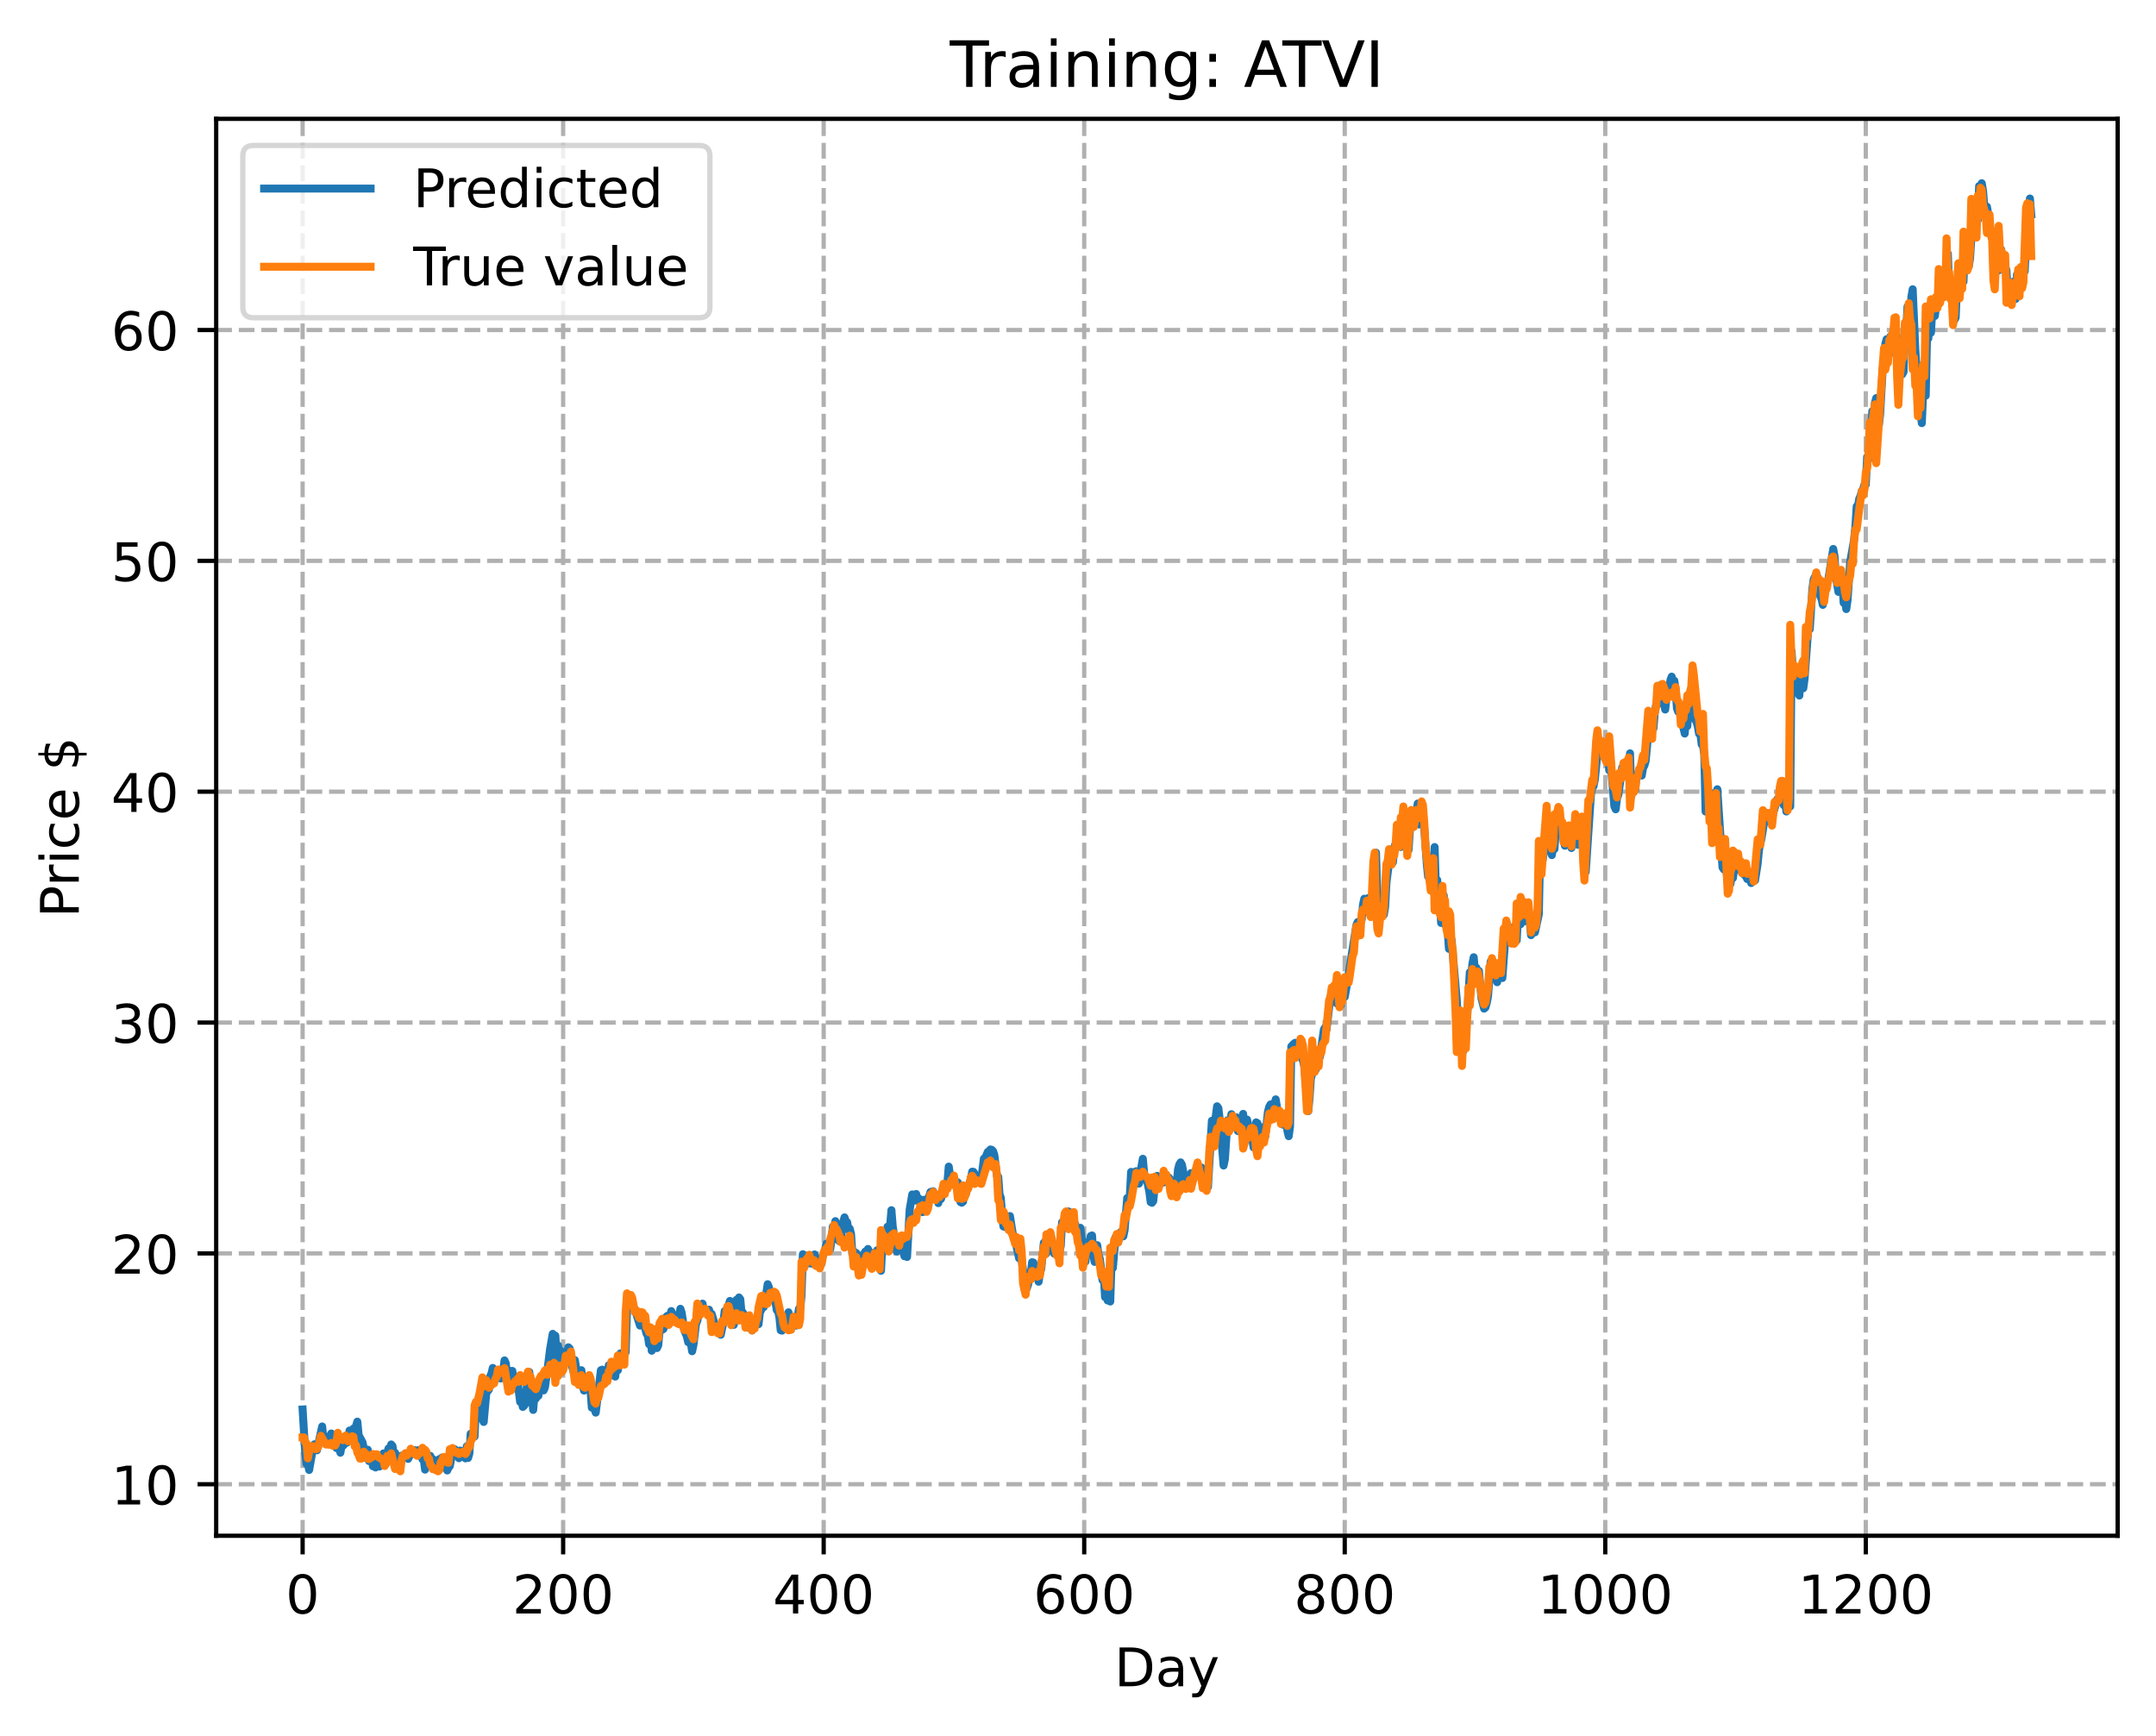 <?xml version="1.0" encoding="utf-8" standalone="no"?>
<!DOCTYPE svg PUBLIC "-//W3C//DTD SVG 1.1//EN"
  "http://www.w3.org/Graphics/SVG/1.1/DTD/svg11.dtd">
<!-- Created with matplotlib (https://matplotlib.org/) -->
<svg height="325.986pt" version="1.1" viewBox="0 0 404.923 325.986" width="404.923pt" xmlns="http://www.w3.org/2000/svg" xmlns:xlink="http://www.w3.org/1999/xlink">
 <defs>
  <style type="text/css">
*{stroke-linecap:butt;stroke-linejoin:round;}
  </style>
 </defs>
 <g id="figure_1">
  <g id="patch_1">
   <path d="M 0 325.986 
L 404.923 325.986 
L 404.923 0 
L 0 0 
z
" style="fill:#ffffff;"/>
  </g>
  <g id="axes_1">
   <g id="patch_2">
    <path d="M 40.603 288.43 
L 397.723 288.43 
L 397.723 22.318 
L 40.603 22.318 
z
" style="fill:#ffffff;"/>
   </g>
   <g id="matplotlib.axis_1">
    <g id="xtick_1">
     <g id="line2d_1">
      <path clip-path="url(#p71bfd08c4e)" d="M 56.836 288.43 
L 56.836 22.318 
" style="fill:none;stroke:#b0b0b0;stroke-dasharray:2.96,1.28;stroke-dashoffset:0;stroke-width:0.8;"/>
     </g>
     <g id="line2d_2">
      <defs>
       <path d="M 0 0 
L 0 3.5 
" id="m8e8241b2d2" style="stroke:#000000;stroke-width:0.8;"/>
      </defs>
      <g>
       <use style="stroke:#000000;stroke-width:0.8;" x="56.836" xlink:href="#m8e8241b2d2" y="288.43"/>
      </g>
     </g>
     <g id="text_1">
      <!-- 0 -->
      <defs>
       <path d="M 31.781 66.406 
Q 24.172 66.406 20.328 58.906 
Q 16.5 51.422 16.5 36.375 
Q 16.5 21.391 20.328 13.891 
Q 24.172 6.391 31.781 6.391 
Q 39.453 6.391 43.281 13.891 
Q 47.125 21.391 47.125 36.375 
Q 47.125 51.422 43.281 58.906 
Q 39.453 66.406 31.781 66.406 
z
M 31.781 74.219 
Q 44.047 74.219 50.516 64.516 
Q 56.984 54.828 56.984 36.375 
Q 56.984 17.969 50.516 8.266 
Q 44.047 -1.422 31.781 -1.422 
Q 19.531 -1.422 13.062 8.266 
Q 6.594 17.969 6.594 36.375 
Q 6.594 54.828 13.062 64.516 
Q 19.531 74.219 31.781 74.219 
z
" id="DejaVuSans-48"/>
      </defs>
      <g transform="translate(53.655 303.029)scale(0.1 -0.1)">
       <use xlink:href="#DejaVuSans-48"/>
      </g>
     </g>
    </g>
    <g id="xtick_2">
     <g id="line2d_3">
      <path clip-path="url(#p71bfd08c4e)" d="M 105.766 288.43 
L 105.766 22.318 
" style="fill:none;stroke:#b0b0b0;stroke-dasharray:2.96,1.28;stroke-dashoffset:0;stroke-width:0.8;"/>
     </g>
     <g id="line2d_4">
      <g>
       <use style="stroke:#000000;stroke-width:0.8;" x="105.766" xlink:href="#m8e8241b2d2" y="288.43"/>
      </g>
     </g>
     <g id="text_2">
      <!-- 200 -->
      <defs>
       <path d="M 19.188 8.297 
L 53.609 8.297 
L 53.609 0 
L 7.328 0 
L 7.328 8.297 
Q 12.938 14.109 22.625 23.891 
Q 32.328 33.688 34.812 36.531 
Q 39.547 41.844 41.422 45.531 
Q 43.312 49.219 43.312 52.781 
Q 43.312 58.594 39.234 62.25 
Q 35.156 65.922 28.609 65.922 
Q 23.969 65.922 18.812 64.312 
Q 13.672 62.703 7.812 59.422 
L 7.812 69.391 
Q 13.766 71.781 18.938 73 
Q 24.125 74.219 28.422 74.219 
Q 39.75 74.219 46.484 68.547 
Q 53.219 62.891 53.219 53.422 
Q 53.219 48.922 51.531 44.891 
Q 49.859 40.875 45.406 35.406 
Q 44.188 33.984 37.641 27.219 
Q 31.109 20.453 19.188 8.297 
z
" id="DejaVuSans-50"/>
      </defs>
      <g transform="translate(96.223 303.029)scale(0.1 -0.1)">
       <use xlink:href="#DejaVuSans-50"/>
       <use x="63.623" xlink:href="#DejaVuSans-48"/>
       <use x="127.246" xlink:href="#DejaVuSans-48"/>
      </g>
     </g>
    </g>
    <g id="xtick_3">
     <g id="line2d_5">
      <path clip-path="url(#p71bfd08c4e)" d="M 154.697 288.43 
L 154.697 22.318 
" style="fill:none;stroke:#b0b0b0;stroke-dasharray:2.96,1.28;stroke-dashoffset:0;stroke-width:0.8;"/>
     </g>
     <g id="line2d_6">
      <g>
       <use style="stroke:#000000;stroke-width:0.8;" x="154.697" xlink:href="#m8e8241b2d2" y="288.43"/>
      </g>
     </g>
     <g id="text_3">
      <!-- 400 -->
      <defs>
       <path d="M 37.797 64.312 
L 12.891 25.391 
L 37.797 25.391 
z
M 35.203 72.906 
L 47.609 72.906 
L 47.609 25.391 
L 58.016 25.391 
L 58.016 17.188 
L 47.609 17.188 
L 47.609 0 
L 37.797 0 
L 37.797 17.188 
L 4.891 17.188 
L 4.891 26.703 
z
" id="DejaVuSans-52"/>
      </defs>
      <g transform="translate(145.153 303.029)scale(0.1 -0.1)">
       <use xlink:href="#DejaVuSans-52"/>
       <use x="63.623" xlink:href="#DejaVuSans-48"/>
       <use x="127.246" xlink:href="#DejaVuSans-48"/>
      </g>
     </g>
    </g>
    <g id="xtick_4">
     <g id="line2d_7">
      <path clip-path="url(#p71bfd08c4e)" d="M 203.628 288.43 
L 203.628 22.318 
" style="fill:none;stroke:#b0b0b0;stroke-dasharray:2.96,1.28;stroke-dashoffset:0;stroke-width:0.8;"/>
     </g>
     <g id="line2d_8">
      <g>
       <use style="stroke:#000000;stroke-width:0.8;" x="203.628" xlink:href="#m8e8241b2d2" y="288.43"/>
      </g>
     </g>
     <g id="text_4">
      <!-- 600 -->
      <defs>
       <path d="M 33.016 40.375 
Q 26.375 40.375 22.484 35.828 
Q 18.609 31.297 18.609 23.391 
Q 18.609 15.531 22.484 10.953 
Q 26.375 6.391 33.016 6.391 
Q 39.656 6.391 43.531 10.953 
Q 47.406 15.531 47.406 23.391 
Q 47.406 31.297 43.531 35.828 
Q 39.656 40.375 33.016 40.375 
z
M 52.594 71.297 
L 52.594 62.312 
Q 48.875 64.062 45.094 64.984 
Q 41.312 65.922 37.594 65.922 
Q 27.828 65.922 22.672 59.328 
Q 17.531 52.734 16.797 39.406 
Q 19.672 43.656 24.016 45.922 
Q 28.375 48.188 33.594 48.188 
Q 44.578 48.188 50.953 41.516 
Q 57.328 34.859 57.328 23.391 
Q 57.328 12.156 50.688 5.359 
Q 44.047 -1.422 33.016 -1.422 
Q 20.359 -1.422 13.672 8.266 
Q 6.984 17.969 6.984 36.375 
Q 6.984 53.656 15.188 63.938 
Q 23.391 74.219 37.203 74.219 
Q 40.922 74.219 44.703 73.484 
Q 48.484 72.75 52.594 71.297 
z
" id="DejaVuSans-54"/>
      </defs>
      <g transform="translate(194.084 303.029)scale(0.1 -0.1)">
       <use xlink:href="#DejaVuSans-54"/>
       <use x="63.623" xlink:href="#DejaVuSans-48"/>
       <use x="127.246" xlink:href="#DejaVuSans-48"/>
      </g>
     </g>
    </g>
    <g id="xtick_5">
     <g id="line2d_9">
      <path clip-path="url(#p71bfd08c4e)" d="M 252.558 288.43 
L 252.558 22.318 
" style="fill:none;stroke:#b0b0b0;stroke-dasharray:2.96,1.28;stroke-dashoffset:0;stroke-width:0.8;"/>
     </g>
     <g id="line2d_10">
      <g>
       <use style="stroke:#000000;stroke-width:0.8;" x="252.558" xlink:href="#m8e8241b2d2" y="288.43"/>
      </g>
     </g>
     <g id="text_5">
      <!-- 800 -->
      <defs>
       <path d="M 31.781 34.625 
Q 24.75 34.625 20.719 30.859 
Q 16.703 27.094 16.703 20.516 
Q 16.703 13.922 20.719 10.156 
Q 24.75 6.391 31.781 6.391 
Q 38.812 6.391 42.859 10.172 
Q 46.922 13.969 46.922 20.516 
Q 46.922 27.094 42.891 30.859 
Q 38.875 34.625 31.781 34.625 
z
M 21.922 38.812 
Q 15.578 40.375 12.031 44.719 
Q 8.5 49.078 8.5 55.328 
Q 8.5 64.062 14.719 69.141 
Q 20.953 74.219 31.781 74.219 
Q 42.672 74.219 48.875 69.141 
Q 55.078 64.062 55.078 55.328 
Q 55.078 49.078 51.531 44.719 
Q 48 40.375 41.703 38.812 
Q 48.828 37.156 52.797 32.312 
Q 56.781 27.484 56.781 20.516 
Q 56.781 9.906 50.312 4.234 
Q 43.844 -1.422 31.781 -1.422 
Q 19.734 -1.422 13.25 4.234 
Q 6.781 9.906 6.781 20.516 
Q 6.781 27.484 10.781 32.312 
Q 14.797 37.156 21.922 38.812 
z
M 18.312 54.391 
Q 18.312 48.734 21.844 45.562 
Q 25.391 42.391 31.781 42.391 
Q 38.141 42.391 41.719 45.562 
Q 45.312 48.734 45.312 54.391 
Q 45.312 60.062 41.719 63.234 
Q 38.141 66.406 31.781 66.406 
Q 25.391 66.406 21.844 63.234 
Q 18.312 60.062 18.312 54.391 
z
" id="DejaVuSans-56"/>
      </defs>
      <g transform="translate(243.015 303.029)scale(0.1 -0.1)">
       <use xlink:href="#DejaVuSans-56"/>
       <use x="63.623" xlink:href="#DejaVuSans-48"/>
       <use x="127.246" xlink:href="#DejaVuSans-48"/>
      </g>
     </g>
    </g>
    <g id="xtick_6">
     <g id="line2d_11">
      <path clip-path="url(#p71bfd08c4e)" d="M 301.489 288.43 
L 301.489 22.318 
" style="fill:none;stroke:#b0b0b0;stroke-dasharray:2.96,1.28;stroke-dashoffset:0;stroke-width:0.8;"/>
     </g>
     <g id="line2d_12">
      <g>
       <use style="stroke:#000000;stroke-width:0.8;" x="301.489" xlink:href="#m8e8241b2d2" y="288.43"/>
      </g>
     </g>
     <g id="text_6">
      <!-- 1000 -->
      <defs>
       <path d="M 12.406 8.297 
L 28.516 8.297 
L 28.516 63.922 
L 10.984 60.406 
L 10.984 69.391 
L 28.422 72.906 
L 38.281 72.906 
L 38.281 8.297 
L 54.391 8.297 
L 54.391 0 
L 12.406 0 
z
" id="DejaVuSans-49"/>
      </defs>
      <g transform="translate(288.764 303.029)scale(0.1 -0.1)">
       <use xlink:href="#DejaVuSans-49"/>
       <use x="63.623" xlink:href="#DejaVuSans-48"/>
       <use x="127.246" xlink:href="#DejaVuSans-48"/>
       <use x="190.869" xlink:href="#DejaVuSans-48"/>
      </g>
     </g>
    </g>
    <g id="xtick_7">
     <g id="line2d_13">
      <path clip-path="url(#p71bfd08c4e)" d="M 350.419 288.43 
L 350.419 22.318 
" style="fill:none;stroke:#b0b0b0;stroke-dasharray:2.96,1.28;stroke-dashoffset:0;stroke-width:0.8;"/>
     </g>
     <g id="line2d_14">
      <g>
       <use style="stroke:#000000;stroke-width:0.8;" x="350.419" xlink:href="#m8e8241b2d2" y="288.43"/>
      </g>
     </g>
     <g id="text_7">
      <!-- 1200 -->
      <g transform="translate(337.694 303.029)scale(0.1 -0.1)">
       <use xlink:href="#DejaVuSans-49"/>
       <use x="63.623" xlink:href="#DejaVuSans-50"/>
       <use x="127.246" xlink:href="#DejaVuSans-48"/>
       <use x="190.869" xlink:href="#DejaVuSans-48"/>
      </g>
     </g>
    </g>
    <g id="text_8">
     <!-- Day -->
     <defs>
      <path d="M 19.672 64.797 
L 19.672 8.109 
L 31.594 8.109 
Q 46.688 8.109 53.688 14.938 
Q 60.688 21.781 60.688 36.531 
Q 60.688 51.172 53.688 57.984 
Q 46.688 64.797 31.594 64.797 
z
M 9.812 72.906 
L 30.078 72.906 
Q 51.266 72.906 61.172 64.094 
Q 71.094 55.281 71.094 36.531 
Q 71.094 17.672 61.125 8.828 
Q 51.172 0 30.078 0 
L 9.812 0 
z
" id="DejaVuSans-68"/>
      <path d="M 34.281 27.484 
Q 23.391 27.484 19.188 25 
Q 14.984 22.516 14.984 16.5 
Q 14.984 11.719 18.141 8.906 
Q 21.297 6.109 26.703 6.109 
Q 34.188 6.109 38.703 11.406 
Q 43.219 16.703 43.219 25.484 
L 43.219 27.484 
z
M 52.203 31.203 
L 52.203 0 
L 43.219 0 
L 43.219 8.297 
Q 40.141 3.328 35.547 0.953 
Q 30.953 -1.422 24.312 -1.422 
Q 15.922 -1.422 10.953 3.297 
Q 6 8.016 6 15.922 
Q 6 25.141 12.172 29.828 
Q 18.359 34.516 30.609 34.516 
L 43.219 34.516 
L 43.219 35.406 
Q 43.219 41.609 39.141 45 
Q 35.062 48.391 27.688 48.391 
Q 23 48.391 18.547 47.266 
Q 14.109 46.141 10.016 43.891 
L 10.016 52.203 
Q 14.938 54.109 19.578 55.047 
Q 24.219 56 28.609 56 
Q 40.484 56 46.344 49.844 
Q 52.203 43.703 52.203 31.203 
z
" id="DejaVuSans-97"/>
      <path d="M 32.172 -5.078 
Q 28.375 -14.844 24.75 -17.812 
Q 21.141 -20.797 15.094 -20.797 
L 7.906 -20.797 
L 7.906 -13.281 
L 13.188 -13.281 
Q 16.891 -13.281 18.938 -11.516 
Q 21 -9.766 23.484 -3.219 
L 25.094 0.875 
L 2.984 54.688 
L 12.5 54.688 
L 29.594 11.922 
L 46.688 54.688 
L 56.203 54.688 
z
" id="DejaVuSans-121"/>
     </defs>
     <g transform="translate(209.29 316.707)scale(0.1 -0.1)">
      <use xlink:href="#DejaVuSans-68"/>
      <use x="77.002" xlink:href="#DejaVuSans-97"/>
      <use x="138.281" xlink:href="#DejaVuSans-121"/>
     </g>
    </g>
   </g>
   <g id="matplotlib.axis_2">
    <g id="ytick_1">
     <g id="line2d_15">
      <path clip-path="url(#p71bfd08c4e)" d="M 40.603 278.762 
L 397.723 278.762 
" style="fill:none;stroke:#b0b0b0;stroke-dasharray:2.96,1.28;stroke-dashoffset:0;stroke-width:0.8;"/>
     </g>
     <g id="line2d_16">
      <defs>
       <path d="M 0 0 
L -3.5 0 
" id="mf3b32f00d5" style="stroke:#000000;stroke-width:0.8;"/>
      </defs>
      <g>
       <use style="stroke:#000000;stroke-width:0.8;" x="40.603" xlink:href="#mf3b32f00d5" y="278.762"/>
      </g>
     </g>
     <g id="text_9">
      <!-- 10 -->
      <g transform="translate(20.878 282.561)scale(0.1 -0.1)">
       <use xlink:href="#DejaVuSans-49"/>
       <use x="63.623" xlink:href="#DejaVuSans-48"/>
      </g>
     </g>
    </g>
    <g id="ytick_2">
     <g id="line2d_17">
      <path clip-path="url(#p71bfd08c4e)" d="M 40.603 235.405 
L 397.723 235.405 
" style="fill:none;stroke:#b0b0b0;stroke-dasharray:2.96,1.28;stroke-dashoffset:0;stroke-width:0.8;"/>
     </g>
     <g id="line2d_18">
      <g>
       <use style="stroke:#000000;stroke-width:0.8;" x="40.603" xlink:href="#mf3b32f00d5" y="235.405"/>
      </g>
     </g>
     <g id="text_10">
      <!-- 20 -->
      <g transform="translate(20.878 239.204)scale(0.1 -0.1)">
       <use xlink:href="#DejaVuSans-50"/>
       <use x="63.623" xlink:href="#DejaVuSans-48"/>
      </g>
     </g>
    </g>
    <g id="ytick_3">
     <g id="line2d_19">
      <path clip-path="url(#p71bfd08c4e)" d="M 40.603 192.048 
L 397.723 192.048 
" style="fill:none;stroke:#b0b0b0;stroke-dasharray:2.96,1.28;stroke-dashoffset:0;stroke-width:0.8;"/>
     </g>
     <g id="line2d_20">
      <g>
       <use style="stroke:#000000;stroke-width:0.8;" x="40.603" xlink:href="#mf3b32f00d5" y="192.048"/>
      </g>
     </g>
     <g id="text_11">
      <!-- 30 -->
      <defs>
       <path d="M 40.578 39.312 
Q 47.656 37.797 51.625 33 
Q 55.609 28.219 55.609 21.188 
Q 55.609 10.406 48.188 4.484 
Q 40.766 -1.422 27.094 -1.422 
Q 22.516 -1.422 17.656 -0.516 
Q 12.797 0.391 7.625 2.203 
L 7.625 11.719 
Q 11.719 9.328 16.594 8.109 
Q 21.484 6.891 26.812 6.891 
Q 36.078 6.891 40.938 10.547 
Q 45.797 14.203 45.797 21.188 
Q 45.797 27.641 41.281 31.266 
Q 36.766 34.906 28.719 34.906 
L 20.219 34.906 
L 20.219 43.016 
L 29.109 43.016 
Q 36.375 43.016 40.234 45.922 
Q 44.094 48.828 44.094 54.297 
Q 44.094 59.906 40.109 62.906 
Q 36.141 65.922 28.719 65.922 
Q 24.656 65.922 20.016 65.031 
Q 15.375 64.156 9.812 62.312 
L 9.812 71.094 
Q 15.438 72.656 20.344 73.438 
Q 25.25 74.219 29.594 74.219 
Q 40.828 74.219 47.359 69.109 
Q 53.906 64.016 53.906 55.328 
Q 53.906 49.266 50.438 45.094 
Q 46.969 40.922 40.578 39.312 
z
" id="DejaVuSans-51"/>
      </defs>
      <g transform="translate(20.878 195.847)scale(0.1 -0.1)">
       <use xlink:href="#DejaVuSans-51"/>
       <use x="63.623" xlink:href="#DejaVuSans-48"/>
      </g>
     </g>
    </g>
    <g id="ytick_4">
     <g id="line2d_21">
      <path clip-path="url(#p71bfd08c4e)" d="M 40.603 148.691 
L 397.723 148.691 
" style="fill:none;stroke:#b0b0b0;stroke-dasharray:2.96,1.28;stroke-dashoffset:0;stroke-width:0.8;"/>
     </g>
     <g id="line2d_22">
      <g>
       <use style="stroke:#000000;stroke-width:0.8;" x="40.603" xlink:href="#mf3b32f00d5" y="148.691"/>
      </g>
     </g>
     <g id="text_12">
      <!-- 40 -->
      <g transform="translate(20.878 152.49)scale(0.1 -0.1)">
       <use xlink:href="#DejaVuSans-52"/>
       <use x="63.623" xlink:href="#DejaVuSans-48"/>
      </g>
     </g>
    </g>
    <g id="ytick_5">
     <g id="line2d_23">
      <path clip-path="url(#p71bfd08c4e)" d="M 40.603 105.333 
L 397.723 105.333 
" style="fill:none;stroke:#b0b0b0;stroke-dasharray:2.96,1.28;stroke-dashoffset:0;stroke-width:0.8;"/>
     </g>
     <g id="line2d_24">
      <g>
       <use style="stroke:#000000;stroke-width:0.8;" x="40.603" xlink:href="#mf3b32f00d5" y="105.333"/>
      </g>
     </g>
     <g id="text_13">
      <!-- 50 -->
      <defs>
       <path d="M 10.797 72.906 
L 49.516 72.906 
L 49.516 64.594 
L 19.828 64.594 
L 19.828 46.734 
Q 21.969 47.469 24.109 47.828 
Q 26.266 48.188 28.422 48.188 
Q 40.625 48.188 47.75 41.5 
Q 54.891 34.812 54.891 23.391 
Q 54.891 11.625 47.562 5.094 
Q 40.234 -1.422 26.906 -1.422 
Q 22.312 -1.422 17.547 -0.641 
Q 12.797 0.141 7.719 1.703 
L 7.719 11.625 
Q 12.109 9.234 16.797 8.062 
Q 21.484 6.891 26.703 6.891 
Q 35.156 6.891 40.078 11.328 
Q 45.016 15.766 45.016 23.391 
Q 45.016 31 40.078 35.438 
Q 35.156 39.891 26.703 39.891 
Q 22.75 39.891 18.812 39.016 
Q 14.891 38.141 10.797 36.281 
z
" id="DejaVuSans-53"/>
      </defs>
      <g transform="translate(20.878 109.133)scale(0.1 -0.1)">
       <use xlink:href="#DejaVuSans-53"/>
       <use x="63.623" xlink:href="#DejaVuSans-48"/>
      </g>
     </g>
    </g>
    <g id="ytick_6">
     <g id="line2d_25">
      <path clip-path="url(#p71bfd08c4e)" d="M 40.603 61.976 
L 397.723 61.976 
" style="fill:none;stroke:#b0b0b0;stroke-dasharray:2.96,1.28;stroke-dashoffset:0;stroke-width:0.8;"/>
     </g>
     <g id="line2d_26">
      <g>
       <use style="stroke:#000000;stroke-width:0.8;" x="40.603" xlink:href="#mf3b32f00d5" y="61.976"/>
      </g>
     </g>
     <g id="text_14">
      <!-- 60 -->
      <g transform="translate(20.878 65.775)scale(0.1 -0.1)">
       <use xlink:href="#DejaVuSans-54"/>
       <use x="63.623" xlink:href="#DejaVuSans-48"/>
      </g>
     </g>
    </g>
    <g id="text_15">
     <!-- Price $ -->
     <defs>
      <path d="M 19.672 64.797 
L 19.672 37.406 
L 32.078 37.406 
Q 38.969 37.406 42.719 40.969 
Q 46.484 44.531 46.484 51.125 
Q 46.484 57.672 42.719 61.234 
Q 38.969 64.797 32.078 64.797 
z
M 9.812 72.906 
L 32.078 72.906 
Q 44.344 72.906 50.609 67.359 
Q 56.891 61.812 56.891 51.125 
Q 56.891 40.328 50.609 34.812 
Q 44.344 29.297 32.078 29.297 
L 19.672 29.297 
L 19.672 0 
L 9.812 0 
z
" id="DejaVuSans-80"/>
      <path d="M 41.109 46.297 
Q 39.594 47.172 37.812 47.578 
Q 36.031 48 33.891 48 
Q 26.266 48 22.188 43.047 
Q 18.109 38.094 18.109 28.812 
L 18.109 0 
L 9.078 0 
L 9.078 54.688 
L 18.109 54.688 
L 18.109 46.188 
Q 20.953 51.172 25.484 53.578 
Q 30.031 56 36.531 56 
Q 37.453 56 38.578 55.875 
Q 39.703 55.766 41.062 55.516 
z
" id="DejaVuSans-114"/>
      <path d="M 9.422 54.688 
L 18.406 54.688 
L 18.406 0 
L 9.422 0 
z
M 9.422 75.984 
L 18.406 75.984 
L 18.406 64.594 
L 9.422 64.594 
z
" id="DejaVuSans-105"/>
      <path d="M 48.781 52.594 
L 48.781 44.188 
Q 44.969 46.297 41.141 47.344 
Q 37.312 48.391 33.406 48.391 
Q 24.656 48.391 19.812 42.844 
Q 14.984 37.312 14.984 27.297 
Q 14.984 17.281 19.812 11.734 
Q 24.656 6.203 33.406 6.203 
Q 37.312 6.203 41.141 7.25 
Q 44.969 8.297 48.781 10.406 
L 48.781 2.094 
Q 45.016 0.344 40.984 -0.531 
Q 36.969 -1.422 32.422 -1.422 
Q 20.062 -1.422 12.781 6.344 
Q 5.516 14.109 5.516 27.297 
Q 5.516 40.672 12.859 48.328 
Q 20.219 56 33.016 56 
Q 37.156 56 41.109 55.141 
Q 45.062 54.297 48.781 52.594 
z
" id="DejaVuSans-99"/>
      <path d="M 56.203 29.594 
L 56.203 25.203 
L 14.891 25.203 
Q 15.484 15.922 20.484 11.062 
Q 25.484 6.203 34.422 6.203 
Q 39.594 6.203 44.453 7.469 
Q 49.312 8.734 54.109 11.281 
L 54.109 2.781 
Q 49.266 0.734 44.188 -0.344 
Q 39.109 -1.422 33.891 -1.422 
Q 20.797 -1.422 13.156 6.188 
Q 5.516 13.812 5.516 26.812 
Q 5.516 40.234 12.766 48.109 
Q 20.016 56 32.328 56 
Q 43.359 56 49.781 48.891 
Q 56.203 41.797 56.203 29.594 
z
M 47.219 32.234 
Q 47.125 39.594 43.094 43.984 
Q 39.062 48.391 32.422 48.391 
Q 24.906 48.391 20.391 44.141 
Q 15.875 39.891 15.188 32.172 
z
" id="DejaVuSans-101"/>
      <path id="DejaVuSans-32"/>
      <path d="M 33.797 -14.703 
L 28.906 -14.703 
L 28.859 0 
Q 23.734 0.094 18.609 1.188 
Q 13.484 2.297 8.297 4.5 
L 8.297 13.281 
Q 13.281 10.156 18.375 8.562 
Q 23.484 6.984 28.906 6.938 
L 28.906 29.203 
Q 18.109 30.953 13.203 35.156 
Q 8.297 39.359 8.297 46.688 
Q 8.297 54.641 13.625 59.219 
Q 18.953 63.812 28.906 64.5 
L 28.906 75.984 
L 33.797 75.984 
L 33.797 64.656 
Q 38.328 64.453 42.578 63.688 
Q 46.828 62.938 50.875 61.625 
L 50.875 53.078 
Q 46.828 55.125 42.547 56.25 
Q 38.281 57.375 33.797 57.562 
L 33.797 36.719 
Q 44.875 35.016 50.094 30.609 
Q 55.328 26.219 55.328 18.609 
Q 55.328 10.359 49.781 5.594 
Q 44.234 0.828 33.797 0.094 
z
M 28.906 37.594 
L 28.906 57.625 
Q 23.25 56.984 20.266 54.391 
Q 17.281 51.812 17.281 47.516 
Q 17.281 43.312 20.031 40.969 
Q 22.797 38.625 28.906 37.594 
z
M 33.797 28.219 
L 33.797 7.078 
Q 39.984 7.906 43.141 10.594 
Q 46.297 13.281 46.297 17.672 
Q 46.297 21.969 43.281 24.5 
Q 40.281 27.047 33.797 28.219 
z
" id="DejaVuSans-36"/>
     </defs>
     <g transform="translate(14.798 172.342)rotate(-90)scale(0.1 -0.1)">
      <use xlink:href="#DejaVuSans-80"/>
      <use x="58.553" xlink:href="#DejaVuSans-114"/>
      <use x="99.666" xlink:href="#DejaVuSans-105"/>
      <use x="127.449" xlink:href="#DejaVuSans-99"/>
      <use x="182.43" xlink:href="#DejaVuSans-101"/>
      <use x="243.953" xlink:href="#DejaVuSans-32"/>
      <use x="275.74" xlink:href="#DejaVuSans-36"/>
     </g>
    </g>
   </g>
   <g id="line2d_27">
    <path clip-path="url(#p71bfd08c4e)" d="M 56.836 264.721 
L 57.325 272.847 
L 57.57 274.938 
L 57.814 274.865 
L 58.059 276.079 
L 58.793 271.943 
L 59.038 271.261 
L 59.527 272.389 
L 60.506 267.91 
L 60.75 270.336 
L 61.24 270.962 
L 61.484 270.68 
L 61.729 269.776 
L 61.974 270.002 
L 62.218 269.225 
L 62.463 269.752 
L 62.708 270.612 
L 62.952 270.217 
L 63.197 271.967 
L 63.441 271.754 
L 63.686 271.835 
L 63.931 272.839 
L 64.175 271.319 
L 64.42 271.554 
L 64.909 270.958 
L 65.154 270.959 
L 65.399 270.463 
L 65.643 268.673 
L 65.888 268.693 
L 66.133 269.065 
L 66.377 268.314 
L 66.622 268.309 
L 66.867 267.821 
L 67.111 267.001 
L 67.356 269.551 
L 68.09 270.903 
L 68.335 272.095 
L 68.579 272.321 
L 68.824 273.873 
L 69.069 272.272 
L 69.313 274.407 
L 69.802 273.323 
L 70.047 275.382 
L 70.292 273.847 
L 70.536 275.609 
L 70.781 273.931 
L 71.026 274.298 
L 71.27 275.433 
L 71.515 274.18 
L 71.76 273.785 
L 72.004 272.975 
L 72.249 273.95 
L 72.494 273.555 
L 72.983 272.016 
L 73.228 272.859 
L 73.472 271.289 
L 73.717 271.576 
L 73.962 273.292 
L 74.206 272.859 
L 74.451 273.564 
L 74.696 273.638 
L 74.94 274.527 
L 75.185 273.707 
L 75.429 273.395 
L 75.674 273.639 
L 75.919 273.208 
L 76.163 273.699 
L 76.408 273.679 
L 76.653 273.994 
L 77.387 272.475 
L 77.876 272.345 
L 78.121 272.742 
L 78.365 272.831 
L 78.61 272.342 
L 78.855 272.995 
L 79.099 273.029 
L 79.344 274.086 
L 79.589 274.059 
L 79.833 276.016 
L 80.323 273.41 
L 80.812 273.429 
L 81.056 274.295 
L 81.301 274.039 
L 81.546 275.597 
L 81.79 276.029 
L 82.035 275.171 
L 82.28 275.605 
L 82.524 274.035 
L 82.769 274.595 
L 83.014 273.75 
L 83.503 274.385 
L 83.748 274.79 
L 83.992 276.178 
L 84.237 275.623 
L 84.482 275.356 
L 84.971 272.69 
L 85.216 272.135 
L 85.46 272.22 
L 85.705 273.352 
L 85.95 272.691 
L 86.194 273.87 
L 86.439 272.436 
L 86.684 273.309 
L 86.928 273.502 
L 87.173 273.285 
L 87.417 273.902 
L 87.662 271.634 
L 87.907 273.828 
L 88.151 272.997 
L 88.396 269.272 
L 88.641 269.854 
L 88.885 269.703 
L 89.13 269.803 
L 89.375 263.972 
L 89.619 264.073 
L 89.864 263.182 
L 90.109 264.856 
L 90.353 265.243 
L 90.598 266.498 
L 90.843 267.061 
L 91.332 261.603 
L 91.821 260.979 
L 92.066 258.521 
L 92.311 257.931 
L 92.555 256.914 
L 92.8 257.357 
L 93.044 257.29 
L 93.289 258.067 
L 93.778 257.529 
L 94.023 258.901 
L 94.512 257.402 
L 94.757 255.504 
L 95.002 256.044 
L 95.246 258.795 
L 95.491 258.812 
L 95.736 257.452 
L 95.98 259.885 
L 96.225 257.477 
L 96.47 259.041 
L 96.959 258.592 
L 97.204 259.472 
L 97.693 263.304 
L 97.938 262.744 
L 98.182 264.236 
L 98.427 264.031 
L 98.672 263.619 
L 99.161 257.911 
L 99.405 257.679 
L 99.65 260.618 
L 99.895 262.154 
L 100.139 264.8 
L 100.384 261.892 
L 100.629 262.696 
L 100.873 261.581 
L 101.118 262.162 
L 101.363 259.846 
L 101.852 260.942 
L 102.097 261.141 
L 102.341 260.57 
L 102.831 257.193 
L 103.32 253.329 
L 103.809 250.513 
L 104.054 252.556 
L 104.299 250.858 
L 104.543 254.845 
L 104.788 252.682 
L 105.032 254.122 
L 105.277 253.681 
L 105.522 256.757 
L 105.766 256.808 
L 106.745 253.04 
L 106.99 253.267 
L 107.234 255.939 
L 107.724 257.647 
L 107.968 255.45 
L 108.458 258.567 
L 108.702 259.372 
L 108.947 257.669 
L 109.192 257.344 
L 109.436 260.173 
L 109.681 261.172 
L 109.926 260.813 
L 110.17 260.03 
L 110.415 258.778 
L 110.66 260.247 
L 110.904 260.995 
L 111.149 264.374 
L 111.393 263.895 
L 111.883 265.308 
L 112.861 257.34 
L 113.106 257.243 
L 113.351 257.368 
L 113.84 259.169 
L 114.085 258.661 
L 114.329 256.424 
L 114.574 258.409 
L 115.063 256.1 
L 115.308 255.862 
L 115.553 258.541 
L 115.797 255.637 
L 116.042 257.352 
L 116.531 254.177 
L 116.776 255.016 
L 117.51 253.971 
L 117.754 246.087 
L 117.999 243.583 
L 118.244 244.214 
L 118.488 243.658 
L 118.733 244.202 
L 118.978 245.686 
L 119.222 245.821 
L 119.712 247.404 
L 120.201 248.964 
L 120.446 248.505 
L 120.69 248.952 
L 120.935 248.615 
L 121.424 250.477 
L 121.669 250.862 
L 121.914 252.47 
L 122.158 250.556 
L 122.403 253.686 
L 122.648 250.12 
L 122.892 251.137 
L 123.137 251.48 
L 123.381 253.188 
L 123.626 252.672 
L 123.871 249.988 
L 124.115 249.703 
L 124.36 249.753 
L 124.605 249.602 
L 124.849 248.783 
L 125.094 247.372 
L 125.339 247.131 
L 125.583 247.784 
L 125.828 247.247 
L 126.073 246.237 
L 126.562 247.425 
L 126.807 247.269 
L 127.296 248.136 
L 127.541 247.223 
L 127.785 245.81 
L 128.03 246.565 
L 128.519 249.825 
L 129.008 251.027 
L 129.253 252.084 
L 129.498 251.861 
L 129.742 252.224 
L 129.987 253.783 
L 130.232 252.65 
L 130.721 248.592 
L 130.966 248.074 
L 131.21 246.635 
L 131.455 246.585 
L 131.7 245.992 
L 131.944 244.843 
L 132.189 246.089 
L 132.434 245.912 
L 132.923 246.557 
L 133.168 245.975 
L 133.412 247.226 
L 133.657 246.753 
L 134.146 248.412 
L 134.391 249.471 
L 135.125 249.405 
L 135.369 250.691 
L 135.859 248.358 
L 136.103 246.232 
L 136.348 248.047 
L 136.593 245.96 
L 137.082 244.332 
L 137.327 245.097 
L 137.571 248.047 
L 137.816 248.831 
L 138.061 246.989 
L 138.305 244.131 
L 138.55 244.48 
L 138.795 243.681 
L 139.039 244.027 
L 139.284 246.801 
L 139.529 246.515 
L 140.018 248.461 
L 140.263 248.058 
L 140.507 249.321 
L 140.752 248.765 
L 140.996 249.017 
L 141.241 249.875 
L 141.486 248.773 
L 141.73 248.965 
L 141.975 247.728 
L 142.22 248.031 
L 142.464 248.7 
L 142.709 246.519 
L 142.954 246.041 
L 143.198 244.581 
L 143.443 245.487 
L 143.688 244.452 
L 144.177 241.191 
L 144.422 241.808 
L 144.666 243.31 
L 144.911 244.07 
L 145.156 243.66 
L 145.4 243.774 
L 145.645 244.597 
L 145.89 246.074 
L 146.134 246.239 
L 146.379 247.408 
L 146.624 249.839 
L 146.868 249.916 
L 147.113 249.296 
L 147.357 249.535 
L 147.602 248.867 
L 147.847 248.837 
L 148.091 246.468 
L 148.336 248.503 
L 148.581 247.568 
L 148.825 248.522 
L 149.07 248.172 
L 149.315 247.285 
L 149.559 248.958 
L 150.049 245.814 
L 150.293 245.785 
L 150.538 243.346 
L 150.783 235.56 
L 151.027 237.167 
L 151.272 236.353 
L 151.517 236.007 
L 151.761 237.169 
L 152.006 237.288 
L 152.251 236.441 
L 152.495 237.326 
L 152.984 235.606 
L 153.229 237.474 
L 153.474 237.691 
L 153.718 237.72 
L 153.963 237.409 
L 154.208 237.512 
L 154.452 236.013 
L 154.697 235.574 
L 154.942 234.851 
L 155.186 233.59 
L 155.431 234.971 
L 155.676 233.925 
L 155.92 234.614 
L 156.165 232.994 
L 156.41 230.402 
L 156.654 230.689 
L 156.899 229.345 
L 157.144 231.94 
L 157.388 232.856 
L 157.633 233.107 
L 157.878 232.591 
L 158.122 231.34 
L 158.367 229.484 
L 158.612 228.64 
L 158.856 229.416 
L 159.101 229.539 
L 159.345 230.942 
L 159.59 230.759 
L 159.835 231.745 
L 160.079 235.389 
L 160.324 234.986 
L 160.569 236.47 
L 160.813 235.33 
L 161.058 236.176 
L 161.303 237.885 
L 161.547 237.658 
L 161.792 236.581 
L 162.037 236.95 
L 162.281 235.479 
L 162.526 235.045 
L 162.771 235.141 
L 163.015 234.573 
L 163.26 235.478 
L 163.505 235.212 
L 163.994 236.227 
L 164.239 235.649 
L 164.483 235.499 
L 164.728 234.816 
L 164.972 235.227 
L 165.217 237.911 
L 165.462 238.675 
L 165.706 233.915 
L 165.951 234.282 
L 166.196 233.779 
L 166.685 230.391 
L 166.93 231.044 
L 167.174 230.223 
L 167.419 227.292 
L 167.664 230.352 
L 168.398 235.048 
L 168.642 232.751 
L 168.887 234.592 
L 169.376 232.805 
L 169.866 235.936 
L 170.11 235.366 
L 170.355 236.076 
L 170.844 227.191 
L 171.333 224.328 
L 171.578 224.743 
L 171.823 225.474 
L 172.067 224.246 
L 172.312 225.414 
L 172.557 225.066 
L 173.291 227.65 
L 173.535 225.339 
L 173.78 226.228 
L 174.025 225.38 
L 174.269 225.131 
L 174.514 224.647 
L 174.759 223.869 
L 175.248 223.729 
L 175.493 225.008 
L 175.737 224.503 
L 175.982 225.02 
L 176.227 225.957 
L 176.471 224.776 
L 176.716 225.207 
L 177.205 223.552 
L 177.45 223.078 
L 177.694 222.151 
L 177.939 222.112 
L 178.184 219.103 
L 178.428 220.768 
L 178.673 221.09 
L 178.918 221.778 
L 179.162 221.315 
L 179.407 221.767 
L 179.652 223.086 
L 179.896 222.071 
L 180.386 225.762 
L 180.63 225.881 
L 180.875 225.689 
L 181.12 223.419 
L 181.364 224.313 
L 182.098 222.073 
L 182.343 221.577 
L 182.588 220.06 
L 182.832 220.088 
L 183.077 220.513 
L 183.321 221.299 
L 183.566 220.895 
L 183.811 221.638 
L 184.055 221.658 
L 184.3 221.392 
L 184.789 217.592 
L 185.034 217.517 
L 185.523 216.333 
L 185.768 216.205 
L 186.013 215.885 
L 186.257 215.949 
L 186.502 216.19 
L 186.747 216.938 
L 187.236 220.806 
L 187.481 221.032 
L 187.725 224.297 
L 187.97 224.979 
L 188.215 228.528 
L 188.459 230.347 
L 188.704 230.424 
L 188.948 229.651 
L 189.193 229.968 
L 189.438 228.858 
L 189.682 228.391 
L 190.172 231.49 
L 190.416 232.558 
L 190.661 232.923 
L 191.395 236.314 
L 191.64 234.586 
L 192.129 238.528 
L 192.374 242.028 
L 192.618 241.476 
L 192.863 241.916 
L 193.108 241.171 
L 193.352 238.958 
L 193.597 239.298 
L 193.842 237.063 
L 194.086 237.122 
L 194.331 239.45 
L 194.575 238.579 
L 195.065 240.727 
L 195.309 239.106 
L 195.554 238.32 
L 196.043 233.415 
L 196.288 233.194 
L 196.533 235.399 
L 197.022 233.624 
L 197.267 233.981 
L 197.511 233.91 
L 198.001 235.452 
L 198.245 235.142 
L 198.49 235.278 
L 198.735 234.627 
L 198.979 235.088 
L 199.224 233.994 
L 199.469 229.553 
L 199.713 229.59 
L 199.958 228.854 
L 200.203 228.848 
L 200.447 229.136 
L 200.692 227.528 
L 200.936 227.848 
L 201.426 230.124 
L 201.67 229.447 
L 201.915 229.862 
L 202.404 232.049 
L 202.649 231.94 
L 202.894 230.596 
L 203.138 232.4 
L 203.383 235.512 
L 203.628 235.387 
L 203.872 236.928 
L 204.117 234.1 
L 204.362 233.237 
L 204.606 233.588 
L 204.851 232.141 
L 205.096 232.033 
L 205.34 235.593 
L 205.585 236.997 
L 205.83 234.424 
L 206.074 233.863 
L 206.319 235.718 
L 206.563 236.422 
L 207.053 240.396 
L 207.297 239.526 
L 207.542 243.617 
L 207.787 241.959 
L 208.031 244.252 
L 208.276 241.695 
L 208.521 244.443 
L 208.765 236.744 
L 209.01 238.148 
L 209.499 232.381 
L 209.744 232.379 
L 209.989 233.348 
L 210.478 231.405 
L 210.967 232.204 
L 211.212 231.057 
L 211.701 225.012 
L 211.946 225.293 
L 212.191 224.693 
L 212.435 220.097 
L 212.68 222.718 
L 212.924 220.806 
L 213.169 220.074 
L 213.414 219.968 
L 213.658 220.228 
L 213.903 222.302 
L 214.148 221.65 
L 214.392 219.02 
L 214.637 217.634 
L 214.882 220.361 
L 215.126 221.511 
L 215.371 221.429 
L 215.86 223.822 
L 216.105 225.762 
L 216.35 225.903 
L 216.594 225.567 
L 216.839 223.132 
L 217.084 222.777 
L 217.328 220.838 
L 217.573 221.681 
L 217.818 221.826 
L 218.062 221.045 
L 218.307 221.856 
L 218.551 222.078 
L 218.796 220.775 
L 219.041 221.605 
L 219.285 221.28 
L 219.53 221.162 
L 219.775 221.533 
L 220.019 222.519 
L 220.264 222.556 
L 220.509 221.73 
L 220.753 222.185 
L 220.998 222.404 
L 221.243 219.644 
L 221.487 218.707 
L 221.732 218.307 
L 221.977 218.73 
L 222.711 222.593 
L 222.955 222.706 
L 223.689 220.325 
L 223.934 221.927 
L 224.179 220.338 
L 224.423 220.093 
L 224.668 220.548 
L 224.912 220.097 
L 225.157 219.058 
L 225.402 219.629 
L 225.646 219.27 
L 225.891 220.223 
L 226.136 222.029 
L 226.625 220.7 
L 226.87 222.939 
L 227.604 210.495 
L 227.848 213.35 
L 228.582 207.775 
L 228.827 208.13 
L 229.072 210.198 
L 229.806 218.904 
L 230.05 217.73 
L 230.539 210.403 
L 230.784 210.732 
L 231.029 212.012 
L 231.273 209.25 
L 231.518 210.554 
L 231.763 210.083 
L 232.007 211.74 
L 232.252 209.855 
L 232.497 212.431 
L 232.741 210.994 
L 232.986 212.274 
L 233.231 212.904 
L 233.475 209.199 
L 233.72 212.413 
L 233.965 210.254 
L 234.209 210.268 
L 234.454 211.38 
L 234.699 213.906 
L 234.943 212.351 
L 235.433 215.496 
L 235.677 213.866 
L 235.922 210.801 
L 236.167 210.954 
L 236.411 211.762 
L 236.656 211.633 
L 236.9 213.06 
L 237.145 212.81 
L 237.39 212.396 
L 237.634 213.435 
L 238.124 208.849 
L 238.368 207.892 
L 238.613 207.433 
L 238.858 210.103 
L 239.102 207.26 
L 239.347 208.561 
L 239.592 206.472 
L 240.081 209.48 
L 240.326 209.745 
L 240.57 209.372 
L 240.815 211.178 
L 241.06 211.247 
L 241.304 209.769 
L 241.549 209.825 
L 241.794 212.401 
L 242.038 213.389 
L 242.283 211.564 
L 242.527 196.53 
L 243.017 196.026 
L 243.261 195.849 
L 243.506 197.366 
L 243.751 197.702 
L 243.995 196.99 
L 244.24 198.491 
L 244.485 198.722 
L 244.729 199.26 
L 244.974 200.281 
L 245.708 208.691 
L 245.953 206.21 
L 246.197 202.573 
L 246.442 201.64 
L 246.687 198.563 
L 246.931 198.777 
L 247.176 200.798 
L 247.665 198.742 
L 247.91 198.458 
L 248.644 193.346 
L 248.888 192.957 
L 249.133 193.394 
L 249.867 187.196 
L 250.112 187.955 
L 250.356 186.72 
L 250.601 187.441 
L 250.846 186.175 
L 251.09 188.477 
L 251.335 184.431 
L 251.58 187.598 
L 251.824 188.776 
L 252.069 186.403 
L 252.314 187.228 
L 252.558 187.236 
L 253.048 184.469 
L 254.76 173.695 
L 255.005 173.163 
L 255.249 174.149 
L 255.494 173.081 
L 255.739 172.684 
L 255.983 169.936 
L 256.228 168.793 
L 256.717 169.849 
L 256.962 168.677 
L 257.207 171.029 
L 257.451 172.034 
L 257.696 171.053 
L 258.185 160.644 
L 258.43 160.149 
L 258.675 168.376 
L 259.164 172.519 
L 259.653 169.947 
L 259.898 171.806 
L 260.143 170.365 
L 260.387 165.803 
L 261.121 160.077 
L 261.366 161.737 
L 261.61 161.945 
L 261.855 159.103 
L 262.1 158.519 
L 262.344 158.638 
L 262.589 156.687 
L 263.078 159.076 
L 263.323 154.436 
L 263.568 157.364 
L 263.812 153.99 
L 264.057 157.843 
L 264.302 155.9 
L 264.546 159.644 
L 265.036 152.395 
L 265.28 153.335 
L 265.525 153.317 
L 265.77 154.201 
L 266.259 150.915 
L 266.503 154.847 
L 266.748 153.3 
L 266.993 154.007 
L 267.237 153.471 
L 267.482 155.347 
L 267.971 162.302 
L 268.216 164.637 
L 268.461 164.91 
L 268.705 166.013 
L 268.95 166.366 
L 269.195 163.892 
L 269.439 159.086 
L 269.684 167.184 
L 269.929 165.276 
L 270.173 170.579 
L 270.418 169.717 
L 270.663 173.344 
L 270.907 172.505 
L 271.152 168.169 
L 271.397 173.65 
L 271.641 171.377 
L 272.131 178.207 
L 272.62 176.462 
L 273.598 187.829 
L 273.843 192.466 
L 274.088 193.489 
L 274.332 191.622 
L 274.577 190.779 
L 274.822 197.411 
L 275.066 191.292 
L 275.311 191.38 
L 275.556 190.807 
L 276.045 182.612 
L 276.29 183.507 
L 276.534 181.023 
L 276.779 179.781 
L 277.024 182.505 
L 277.268 181.737 
L 277.513 182.607 
L 277.758 182.339 
L 278.247 187.525 
L 278.736 189.432 
L 278.981 189.211 
L 279.225 188.387 
L 279.47 187.101 
L 279.959 180.581 
L 280.204 180.886 
L 280.449 180.671 
L 280.693 183.288 
L 280.938 183.672 
L 281.183 184.471 
L 281.427 182.798 
L 281.672 182.482 
L 281.917 183.495 
L 282.161 183.682 
L 282.651 177.078 
L 283.14 176.229 
L 283.385 175.276 
L 283.874 175.526 
L 284.118 175 
L 284.363 174.067 
L 284.608 174.168 
L 284.852 176.625 
L 285.097 172.09 
L 285.586 173.584 
L 285.831 172.165 
L 286.076 171.992 
L 286.32 173.023 
L 286.81 171.889 
L 287.054 171.769 
L 287.299 172.869 
L 287.544 175.636 
L 288.033 173.037 
L 288.278 175.105 
L 288.767 172.859 
L 289.012 171.682 
L 289.256 159.677 
L 289.746 161.436 
L 289.99 159.535 
L 290.479 158.314 
L 290.724 155.059 
L 290.969 159.732 
L 291.213 159.837 
L 291.458 160.601 
L 291.703 158.988 
L 291.947 159.465 
L 292.192 155.793 
L 292.437 154.121 
L 292.681 155.311 
L 292.926 155.55 
L 293.171 154.307 
L 293.415 155.164 
L 293.66 157.671 
L 293.905 158.839 
L 294.149 157.741 
L 294.394 157.721 
L 294.639 156.572 
L 294.883 156.793 
L 295.128 159.268 
L 295.373 157.423 
L 295.617 156.469 
L 295.862 157.385 
L 296.106 155.776 
L 296.351 158.662 
L 296.84 156.147 
L 297.085 156.145 
L 297.33 155.405 
L 297.819 163.754 
L 298.798 149.21 
L 299.042 147.955 
L 299.287 147.638 
L 299.532 146.393 
L 300.021 141.448 
L 300.266 141.341 
L 300.51 141.374 
L 300.755 140.346 
L 301 140.965 
L 301.244 140.153 
L 301.489 141.448 
L 301.734 141.534 
L 301.978 141.187 
L 302.223 144.676 
L 302.467 142.781 
L 303.201 151.452 
L 303.446 151.996 
L 303.691 149.93 
L 303.935 149.315 
L 304.669 144.122 
L 304.914 145.679 
L 305.159 145.298 
L 305.403 144.383 
L 305.893 143.678 
L 306.137 141.484 
L 306.382 149.498 
L 306.627 147.019 
L 306.871 148.441 
L 307.116 148.396 
L 307.361 145.523 
L 307.605 145.299 
L 307.85 145.633 
L 308.094 145.377 
L 308.339 145.657 
L 308.584 144.227 
L 308.828 143.782 
L 309.073 142.931 
L 309.562 137.751 
L 310.052 135.178 
L 310.296 133.84 
L 310.541 136.8 
L 310.786 133.834 
L 311.03 132.452 
L 311.275 132.374 
L 311.52 130.823 
L 311.764 131.099 
L 312.009 128.59 
L 312.743 133.26 
L 312.988 130.965 
L 313.232 130.055 
L 313.477 129.895 
L 313.722 127.758 
L 313.966 127.081 
L 314.211 128.914 
L 314.455 127.842 
L 314.7 129.499 
L 314.945 133.021 
L 315.189 133.68 
L 315.434 132.362 
L 315.679 132.369 
L 315.923 135.577 
L 316.413 137.771 
L 316.657 134.408 
L 316.902 136.372 
L 317.147 132.575 
L 317.391 133.763 
L 317.636 131.733 
L 318.125 130.679 
L 318.37 135.18 
L 318.615 135.535 
L 318.859 136.393 
L 319.104 137.814 
L 319.349 137.726 
L 319.593 139.807 
L 319.838 139.903 
L 320.082 141.687 
L 320.327 152.423 
L 320.572 151.483 
L 320.816 149.302 
L 321.306 151.679 
L 321.55 149.016 
L 321.795 153.089 
L 322.04 149.019 
L 322.284 150.189 
L 322.529 148.231 
L 323.508 162.895 
L 323.752 163.285 
L 323.997 162.799 
L 324.242 163.414 
L 324.486 165.876 
L 324.731 165.823 
L 324.976 166.056 
L 325.22 164.817 
L 325.465 164.908 
L 325.954 161.26 
L 326.199 160.989 
L 326.443 161.553 
L 326.933 163.565 
L 327.177 163.213 
L 327.422 163.484 
L 327.667 164.372 
L 327.911 164.577 
L 328.156 165.103 
L 328.401 164.462 
L 328.645 164.574 
L 328.89 165.841 
L 329.135 165.117 
L 329.379 164.896 
L 329.624 165.334 
L 330.113 162.194 
L 330.358 159.6 
L 330.847 157.376 
L 331.337 154.323 
L 331.581 154.393 
L 331.826 153.487 
L 332.07 153.572 
L 332.315 153.265 
L 332.56 154.22 
L 333.538 150.992 
L 333.783 150.129 
L 334.028 150.612 
L 334.517 148.56 
L 334.762 149.503 
L 335.006 151.208 
L 335.251 150.079 
L 335.496 152.411 
L 335.74 148.716 
L 336.23 151.453 
L 336.474 122.27 
L 336.719 125.986 
L 336.964 125.95 
L 337.208 130.064 
L 337.453 126.804 
L 337.698 126.173 
L 337.942 130.631 
L 338.187 125.89 
L 338.431 125.943 
L 338.676 129.266 
L 338.921 127.515 
L 339.655 117.473 
L 339.899 118.177 
L 340.389 110.556 
L 340.633 108.78 
L 341.123 107.863 
L 341.367 108.411 
L 341.612 109.527 
L 341.857 111.967 
L 342.101 112.456 
L 342.346 113.605 
L 342.591 112.224 
L 342.835 109.872 
L 343.08 109.262 
L 343.325 109.165 
L 344.303 103.1 
L 344.548 104.474 
L 344.792 108.322 
L 345.282 111.161 
L 345.526 109.705 
L 345.771 109.045 
L 346.016 109.466 
L 346.26 113.229 
L 346.505 112.342 
L 346.75 114.39 
L 346.994 112.718 
L 347.484 105.564 
L 348.218 101.38 
L 348.462 98.893 
L 348.707 95.107 
L 348.952 94.976 
L 349.196 93.659 
L 349.441 93.1 
L 349.686 92.177 
L 349.93 91.836 
L 350.175 90.99 
L 350.419 91.028 
L 350.664 85.834 
L 350.909 86.342 
L 351.153 84.159 
L 351.643 77.226 
L 351.887 78.733 
L 352.132 75.698 
L 352.377 74.769 
L 352.621 78.878 
L 352.866 79.874 
L 353.111 77.834 
L 353.6 69.134 
L 353.845 68.454 
L 354.089 64.569 
L 354.334 63.714 
L 354.579 65.724 
L 354.823 66.509 
L 355.068 63.145 
L 355.313 63.399 
L 355.557 62.965 
L 355.802 64.615 
L 356.046 62.241 
L 356.291 63.473 
L 356.536 66.055 
L 356.78 70.315 
L 357.27 70.296 
L 357.514 69.821 
L 357.759 62.552 
L 358.004 62.369 
L 358.248 57.588 
L 358.493 59.779 
L 358.738 60.408 
L 358.982 55.759 
L 359.227 54.328 
L 359.716 65.599 
L 359.961 69.284 
L 360.206 70.635 
L 360.45 77.618 
L 360.695 77.61 
L 360.94 79.472 
L 361.184 73.863 
L 361.429 73.955 
L 361.674 74.308 
L 361.918 63.206 
L 362.163 63.565 
L 362.407 60.687 
L 362.652 62.486 
L 362.897 58.424 
L 363.141 58.219 
L 363.386 59.35 
L 363.875 55.693 
L 364.12 57.131 
L 364.365 50.836 
L 364.609 55.295 
L 364.854 55.067 
L 365.099 55.759 
L 365.343 53.745 
L 365.588 55.305 
L 365.833 47.655 
L 366.077 54.626 
L 366.322 53.187 
L 367.056 60.113 
L 367.301 59.627 
L 367.545 53.718 
L 367.79 55.073 
L 368.034 50.327 
L 368.279 53.137 
L 368.524 52.029 
L 368.768 52.902 
L 369.013 46.34 
L 369.258 46.911 
L 369.502 48.112 
L 369.747 50.054 
L 369.992 48.635 
L 370.236 44.764 
L 370.481 38.981 
L 370.726 38.137 
L 370.97 40.122 
L 371.215 39.768 
L 371.46 41.305 
L 371.704 34.937 
L 371.949 36.904 
L 372.194 34.414 
L 372.438 35.826 
L 372.683 38.784 
L 372.928 39.219 
L 373.172 38.814 
L 373.417 40.256 
L 373.662 43.379 
L 373.906 43.173 
L 374.151 44.611 
L 374.395 44.29 
L 374.64 50.259 
L 374.885 50.953 
L 375.129 50.787 
L 375.374 50.796 
L 375.619 47.91 
L 375.863 46.89 
L 376.108 48.63 
L 376.353 47.875 
L 376.597 49.993 
L 376.842 50.821 
L 377.087 55.305 
L 377.331 56.128 
L 377.576 53.988 
L 377.821 54.232 
L 378.065 52.92 
L 378.555 56.151 
L 378.799 51.57 
L 379.044 55.019 
L 379.289 53.931 
L 379.533 53.453 
L 380.022 50.462 
L 380.267 50.953 
L 380.756 40.796 
L 381.001 40.657 
L 381.246 37.283 
L 381.49 40.261 
L 381.49 40.261 
" style="fill:none;stroke:#1f77b4;stroke-linecap:square;stroke-width:1.5;"/>
   </g>
   <g id="line2d_28">
    <path clip-path="url(#p71bfd08c4e)" d="M 56.836 269.961 
L 57.081 269.961 
L 57.325 270.871 
L 57.57 271.088 
L 57.814 273.906 
L 58.059 272.605 
L 58.548 271.608 
L 59.038 271.652 
L 59.282 272.172 
L 59.527 272.128 
L 59.772 271.738 
L 60.261 269.657 
L 60.995 270.958 
L 61.24 271.305 
L 61.484 271.175 
L 61.729 271.348 
L 62.218 271.001 
L 62.463 271.521 
L 62.708 271.131 
L 62.952 271.478 
L 63.197 270.871 
L 63.441 269.093 
L 63.686 270.004 
L 63.931 270.177 
L 64.175 270.134 
L 64.42 270.481 
L 64.909 269.614 
L 65.399 270.698 
L 65.888 270.524 
L 66.133 269.744 
L 66.377 269.831 
L 66.622 271.652 
L 66.867 271.478 
L 67.111 272.822 
L 67.356 273.212 
L 67.601 273.949 
L 67.845 273.949 
L 68.335 272.649 
L 68.579 273.126 
L 68.824 273.126 
L 69.069 273.993 
L 69.313 274.036 
L 69.558 273.559 
L 69.802 273.733 
L 70.047 273.082 
L 70.292 273.386 
L 70.536 273.126 
L 70.781 273.126 
L 71.026 273.646 
L 71.76 274.08 
L 72.004 274.166 
L 72.249 275.337 
L 72.494 274.947 
L 72.738 273.429 
L 72.983 273.733 
L 73.472 272.952 
L 74.206 275.901 
L 74.451 275.424 
L 74.94 275.77 
L 75.185 276.334 
L 75.429 274.21 
L 75.674 273.386 
L 75.919 273.386 
L 76.163 272.909 
L 76.408 273.386 
L 76.653 272.952 
L 76.897 272.996 
L 77.142 272.085 
L 77.387 272.432 
L 77.631 272.432 
L 77.876 273.082 
L 78.365 273.429 
L 78.61 272.866 
L 78.855 272.952 
L 79.099 272.562 
L 79.344 271.912 
L 79.589 272.259 
L 79.833 272.302 
L 80.078 272.649 
L 80.323 273.906 
L 80.567 273.949 
L 80.812 275.077 
L 81.056 275.38 
L 81.301 275.944 
L 81.546 275.814 
L 81.79 275.857 
L 82.035 276.204 
L 82.28 276.334 
L 82.524 276.074 
L 82.769 274.643 
L 83.014 274.383 
L 83.258 273.689 
L 83.503 273.646 
L 83.748 274.47 
L 83.992 274.687 
L 84.237 274.73 
L 84.482 272.172 
L 84.726 272.259 
L 84.971 271.955 
L 85.216 272.605 
L 85.46 272.605 
L 85.705 272.866 
L 85.95 272.692 
L 86.194 273.082 
L 86.928 272.692 
L 87.173 272.605 
L 87.417 273.082 
L 87.662 272.692 
L 87.907 271.608 
L 88.151 271.825 
L 88.396 270.741 
L 88.885 269.831 
L 89.13 263.977 
L 89.375 263.284 
L 89.619 263.544 
L 90.109 261.419 
L 90.598 258.688 
L 90.843 260.379 
L 91.087 260.205 
L 91.332 259.208 
L 91.821 260.639 
L 92.066 260.292 
L 92.311 260.162 
L 92.555 259.902 
L 92.8 259.815 
L 93.044 258.948 
L 93.289 258.601 
L 93.534 257.214 
L 93.778 257.777 
L 94.023 257.864 
L 94.268 257.691 
L 94.512 257.17 
L 94.757 256.953 
L 95.491 261.376 
L 95.736 260.465 
L 95.98 261.159 
L 96.225 259.945 
L 96.47 259.902 
L 96.714 259.425 
L 96.959 259.338 
L 97.204 258.948 
L 97.448 259.512 
L 97.693 258.254 
L 97.938 259.121 
L 98.182 259.165 
L 98.427 259.555 
L 98.672 258.558 
L 98.916 258.514 
L 99.161 257.604 
L 99.405 258.384 
L 99.65 258.558 
L 99.895 260.205 
L 100.139 259.555 
L 100.384 260.639 
L 100.629 260.899 
L 100.873 260.292 
L 101.118 259.338 
L 101.607 258.384 
L 101.852 258.341 
L 102.341 257.387 
L 102.586 257.257 
L 102.831 258.211 
L 103.075 257.734 
L 103.32 256.303 
L 103.565 257.604 
L 103.809 257.344 
L 104.054 255.956 
L 104.299 259.728 
L 104.543 257.3 
L 104.788 258.471 
L 105.032 256.477 
L 105.277 257.517 
L 105.522 257.691 
L 105.766 257.344 
L 106.011 256.303 
L 106.256 254.612 
L 106.5 255.826 
L 106.745 254.742 
L 106.99 254.439 
L 107.234 253.832 
L 107.968 259.555 
L 108.213 258.688 
L 108.458 259.728 
L 108.702 260.119 
L 108.947 258.731 
L 109.192 258.254 
L 109.436 259.035 
L 109.681 260.552 
L 109.926 260.639 
L 110.17 259.208 
L 110.415 258.991 
L 110.66 258.254 
L 110.904 258.861 
L 111.638 263.37 
L 111.883 263.63 
L 112.127 262.373 
L 112.372 262.547 
L 112.861 260.292 
L 113.351 260.032 
L 113.595 259.858 
L 113.84 258.558 
L 114.085 259.425 
L 114.329 257.56 
L 114.574 257.517 
L 114.819 255.739 
L 115.063 257.04 
L 115.308 256.52 
L 115.553 256.65 
L 115.797 255.913 
L 116.042 254.569 
L 116.287 254.786 
L 116.531 256.433 
L 116.776 256.13 
L 117.02 255.393 
L 117.265 256.303 
L 117.51 246.418 
L 117.754 242.906 
L 117.999 243.296 
L 118.244 244.163 
L 118.488 243.209 
L 118.733 243.73 
L 119.222 246.461 
L 119.467 246.201 
L 119.712 246.244 
L 119.956 247.415 
L 120.201 247.632 
L 120.446 246.418 
L 120.69 246.504 
L 120.935 247.415 
L 121.18 247.111 
L 121.424 249.323 
L 121.669 249.496 
L 121.914 250.233 
L 122.158 249.279 
L 122.403 249.626 
L 122.648 250.32 
L 122.892 251.881 
L 123.137 251.057 
L 123.381 249.496 
L 123.626 251.36 
L 123.871 248.499 
L 124.36 247.675 
L 124.605 248.542 
L 125.339 247.632 
L 125.583 248.846 
L 125.828 248.542 
L 126.073 247.328 
L 126.317 247.718 
L 126.562 247.762 
L 126.807 247.979 
L 127.051 248.455 
L 127.541 248.716 
L 127.785 248.629 
L 128.03 248.369 
L 128.519 249.8 
L 128.764 248.846 
L 129.253 249.886 
L 129.498 248.932 
L 129.742 250.537 
L 130.232 251.534 
L 130.476 248.195 
L 130.721 248.065 
L 130.966 244.813 
L 131.21 245.117 
L 131.455 247.025 
L 131.7 245.854 
L 131.944 245.854 
L 132.189 246.418 
L 132.434 245.811 
L 132.923 247.068 
L 133.168 246.938 
L 133.412 247.111 
L 133.657 250.19 
L 133.902 250.103 
L 134.146 249.8 
L 134.391 249.713 
L 134.636 249.106 
L 134.88 250.45 
L 135.125 250.45 
L 135.614 248.109 
L 135.859 248.455 
L 136.103 247.935 
L 136.348 247.025 
L 136.593 245.377 
L 136.837 245.29 
L 137.082 246.158 
L 137.327 248.889 
L 137.571 247.545 
L 137.816 246.895 
L 138.061 247.502 
L 138.305 246.634 
L 138.55 247.979 
L 138.795 248.022 
L 139.284 246.981 
L 139.529 247.892 
L 139.773 247.328 
L 140.018 249.366 
L 140.263 247.545 
L 140.507 247.111 
L 140.752 247.025 
L 141.241 249.886 
L 141.486 249.409 
L 141.73 249.539 
L 141.975 248.152 
L 142.22 247.632 
L 142.464 245.551 
L 142.954 243.426 
L 143.198 243.339 
L 143.443 243.73 
L 143.688 244.857 
L 143.932 244.944 
L 144.177 244.813 
L 144.666 242.819 
L 144.911 243.73 
L 145.156 242.689 
L 145.4 242.602 
L 145.645 242.776 
L 145.89 243.296 
L 146.624 246.721 
L 146.868 246.981 
L 147.113 248.586 
L 147.357 249.323 
L 148.091 249.843 
L 148.581 249.756 
L 148.825 248.802 
L 149.07 247.285 
L 149.804 248.846 
L 150.049 248.889 
L 150.293 247.675 
L 150.538 236.966 
L 150.783 238.18 
L 151.027 238.136 
L 151.517 236.402 
L 151.761 236.272 
L 152.006 235.665 
L 152.251 236.792 
L 152.495 237.009 
L 152.74 236.619 
L 152.984 236.749 
L 153.229 237.746 
L 153.474 237.833 
L 153.718 237.356 
L 153.963 238.223 
L 154.452 236.662 
L 154.697 235.232 
L 154.942 234.668 
L 155.186 234.928 
L 155.431 234.148 
L 155.676 235.101 
L 155.92 232.804 
L 156.41 231.069 
L 156.654 230.072 
L 156.899 230.636 
L 157.144 230.896 
L 157.633 232.023 
L 157.878 233.28 
L 158.122 232.847 
L 158.367 232.847 
L 158.612 234.321 
L 158.856 233.454 
L 159.101 233.497 
L 159.345 232.413 
L 159.59 232.066 
L 159.835 234.364 
L 160.079 234.885 
L 160.324 237.876 
L 160.569 236.532 
L 160.813 236.099 
L 161.303 239.567 
L 161.547 238.7 
L 161.792 239.437 
L 162.281 236.749 
L 162.526 236.749 
L 162.771 235.839 
L 163.015 237.009 
L 163.26 237.269 
L 163.749 238.31 
L 164.239 235.362 
L 164.728 235.665 
L 164.972 237.92 
L 165.217 238.397 
L 165.462 231.026 
L 165.706 231.936 
L 165.951 231.98 
L 166.44 233.237 
L 166.93 235.058 
L 167.174 233.887 
L 167.419 232.023 
L 167.908 231.633 
L 168.153 233.107 
L 168.398 232.457 
L 168.642 232.89 
L 168.887 233.974 
L 169.132 232.153 
L 169.376 232.023 
L 169.621 232.717 
L 169.866 232.153 
L 170.355 232.327 
L 170.6 231.416 
L 170.844 229.812 
L 171.089 229.118 
L 171.333 228.988 
L 171.578 229.682 
L 171.823 229.292 
L 172.067 229.205 
L 172.312 227.557 
L 172.557 227.514 
L 172.801 226.603 
L 173.046 226.69 
L 173.291 226.343 
L 173.535 227.167 
L 173.78 226.56 
L 174.025 227.601 
L 174.269 227.08 
L 174.759 224.349 
L 175.003 224.696 
L 175.248 223.829 
L 175.493 224.175 
L 175.737 225.389 
L 175.982 224.479 
L 176.227 224.826 
L 176.471 224.826 
L 176.96 223.482 
L 177.205 222.311 
L 177.45 224.262 
L 177.694 222.701 
L 177.939 223.308 
L 178.673 221.574 
L 178.918 222.485 
L 179.162 220.794 
L 179.407 222.571 
L 179.652 222.875 
L 179.896 225.086 
L 180.141 224.826 
L 180.386 224.089 
L 180.63 225.173 
L 180.875 222.615 
L 181.12 224.999 
L 181.364 224.392 
L 181.609 223.265 
L 181.854 223.222 
L 182.098 222.354 
L 182.343 221.054 
L 182.588 220.837 
L 182.832 221.227 
L 183.077 222.354 
L 183.566 221.704 
L 183.811 221.834 
L 184.055 222.224 
L 184.3 222.354 
L 185.523 218.279 
L 185.768 218.973 
L 186.013 217.975 
L 186.502 219.233 
L 186.991 218.626 
L 187.236 220.707 
L 187.481 225.389 
L 187.725 225.823 
L 187.97 229.162 
L 188.215 227.731 
L 188.459 227.514 
L 188.704 228.078 
L 188.948 229.855 
L 189.193 230.159 
L 189.438 231.026 
L 189.682 229.985 
L 189.927 231.459 
L 190.172 231.98 
L 190.661 233.627 
L 190.906 232.327 
L 191.15 232.63 
L 191.395 234.841 
L 191.64 232.63 
L 191.884 235.058 
L 192.129 240.998 
L 192.618 243.166 
L 192.863 240.955 
L 193.108 239.784 
L 193.352 240.391 
L 193.597 240.304 
L 193.842 238.7 
L 194.086 239.567 
L 194.331 239.481 
L 194.575 239.004 
L 194.82 239.784 
L 195.065 238.743 
L 195.309 239.567 
L 195.799 235.622 
L 196.043 234.104 
L 196.288 235.622 
L 196.533 231.806 
L 196.777 232.89 
L 197.022 232.587 
L 197.267 231.416 
L 197.756 233.627 
L 198.001 233.931 
L 198.49 235.839 
L 198.735 235.362 
L 198.979 237.269 
L 199.224 230.592 
L 199.469 230.332 
L 199.713 229.769 
L 199.958 227.904 
L 200.203 227.514 
L 200.447 228.251 
L 200.692 230.852 
L 200.936 230.462 
L 201.426 227.731 
L 201.67 227.644 
L 201.915 231.416 
L 202.16 231.199 
L 202.404 233.28 
L 202.649 233.931 
L 202.894 235.839 
L 203.138 235.318 
L 203.383 238.093 
L 204.117 234.321 
L 204.362 234.104 
L 204.606 234.408 
L 205.096 233.584 
L 205.34 233.844 
L 205.83 234.755 
L 206.074 234.841 
L 206.563 237.66 
L 206.808 239.524 
L 207.053 238.657 
L 207.297 240.174 
L 207.542 240.348 
L 207.787 241.648 
L 208.031 240.044 
L 208.276 241.692 
L 208.521 234.321 
L 208.765 234.451 
L 209.01 234.971 
L 209.255 232.847 
L 209.499 232.587 
L 209.744 231.763 
L 209.989 233.367 
L 210.233 232.5 
L 210.478 232.153 
L 210.723 231.546 
L 210.967 230.549 
L 211.212 228.208 
L 211.457 228.815 
L 211.946 226.257 
L 212.191 226.56 
L 212.435 225.52 
L 212.924 222.658 
L 213.169 221.921 
L 213.414 220.273 
L 213.903 221.01 
L 214.148 221.054 
L 214.392 220.794 
L 214.637 220.057 
L 215.126 220.88 
L 215.371 221.01 
L 215.616 221.314 
L 216.105 222.701 
L 216.35 221.14 
L 216.594 222.094 
L 216.839 221.01 
L 217.084 223.525 
L 217.328 223.222 
L 217.573 223.308 
L 218.062 221.617 
L 218.307 221.921 
L 218.551 219.883 
L 218.796 221.747 
L 219.041 220.577 
L 219.285 221.617 
L 219.53 221.617 
L 219.775 223.699 
L 220.019 224.652 
L 220.509 222.311 
L 220.998 224.869 
L 221.243 223.959 
L 221.487 223.829 
L 221.732 223.395 
L 221.977 222.571 
L 222.221 222.398 
L 222.466 222.701 
L 222.711 223.308 
L 222.955 222.745 
L 223.2 222.831 
L 223.445 221.617 
L 223.689 223.265 
L 224.423 220.273 
L 224.912 218.322 
L 225.646 221.574 
L 225.891 223.178 
L 226.38 221.574 
L 226.625 223.655 
L 226.87 221.531 
L 227.114 216.284 
L 227.359 213.51 
L 227.604 215.287 
L 227.848 215.417 
L 228.093 215.331 
L 228.338 212.989 
L 228.582 211.905 
L 228.827 211.905 
L 229.072 211.645 
L 229.316 210.475 
L 230.05 211.949 
L 230.295 210.648 
L 230.539 210.561 
L 230.784 212.599 
L 231.273 211.428 
L 231.518 209.564 
L 231.763 210.778 
L 232.007 210.388 
L 232.252 211.819 
L 232.497 211.472 
L 232.741 211.559 
L 232.986 212.426 
L 233.231 211.992 
L 233.475 215.721 
L 234.209 213.119 
L 234.454 213.683 
L 234.943 211.905 
L 235.188 211.819 
L 235.433 211.992 
L 235.677 213.553 
L 235.922 215.938 
L 236.167 217.152 
L 236.411 214.897 
L 236.656 215.331 
L 237.145 213.51 
L 237.39 214.594 
L 238.368 209.131 
L 238.613 210.388 
L 238.858 210.041 
L 239.102 210.214 
L 239.347 208.307 
L 239.836 209.607 
L 240.081 209.651 
L 240.326 208.61 
L 240.57 211.082 
L 240.815 210.648 
L 241.06 209.477 
L 241.304 209.131 
L 241.794 211.472 
L 242.038 210.821 
L 242.283 197.641 
L 242.527 197.641 
L 243.017 197.207 
L 243.261 198.725 
L 243.751 197.034 
L 243.995 197.771 
L 244.24 195.083 
L 244.485 195.43 
L 244.729 196.47 
L 245.463 208.697 
L 245.708 208.61 
L 246.442 195.43 
L 246.931 201.326 
L 247.176 199.115 
L 247.421 198.118 
L 247.665 200.286 
L 247.91 196.947 
L 248.155 197.728 
L 248.399 196.123 
L 248.888 195.473 
L 249.622 187.842 
L 249.867 187.278 
L 250.112 185.457 
L 250.356 185.934 
L 250.601 185.024 
L 250.846 185.588 
L 251.09 183.116 
L 251.58 189.186 
L 251.824 188.189 
L 252.069 188.146 
L 252.558 183.506 
L 252.803 183.767 
L 253.048 183.636 
L 253.292 184.547 
L 253.537 183.073 
L 254.026 179.561 
L 254.271 178.954 
L 254.515 175.572 
L 254.76 173.968 
L 255.005 175.789 
L 255.249 175.485 
L 255.494 175.659 
L 255.739 171.453 
L 255.983 170.803 
L 256.473 170.889 
L 256.717 169.155 
L 257.207 171.41 
L 257.451 172.234 
L 257.941 161.741 
L 258.185 160.137 
L 258.43 170.369 
L 258.675 174.488 
L 258.919 175.312 
L 259.409 170.326 
L 259.653 172.147 
L 259.898 170.586 
L 260.387 162.261 
L 260.632 161.654 
L 260.876 159.487 
L 261.121 160.18 
L 261.366 162.391 
L 261.61 160.701 
L 261.855 160.657 
L 262.1 158.836 
L 262.344 154.891 
L 262.589 155.714 
L 262.834 159.01 
L 263.078 153.503 
L 263.323 154.37 
L 263.568 151.465 
L 263.812 154.804 
L 264.057 155.714 
L 264.302 160.744 
L 265.036 152.116 
L 265.525 155.324 
L 265.77 154.154 
L 266.014 152.116 
L 266.259 153.72 
L 266.748 152.896 
L 266.993 150.512 
L 267.237 151.162 
L 267.482 154.284 
L 267.727 159.01 
L 268.705 167.291 
L 268.95 165.123 
L 269.195 161.177 
L 269.439 170.976 
L 269.684 168.635 
L 269.929 170.759 
L 270.173 169.719 
L 270.418 171.627 
L 270.663 172.277 
L 270.907 166.38 
L 271.152 171.54 
L 271.397 169.068 
L 271.641 174.401 
L 271.886 175.615 
L 272.131 171.15 
L 272.375 171.8 
L 272.62 177.22 
L 272.864 178.52 
L 273.354 189.75 
L 273.598 197.597 
L 273.843 197.207 
L 274.088 191.397 
L 274.332 189.793 
L 274.577 200.199 
L 274.822 194.562 
L 275.066 194.432 
L 275.311 196.904 
L 275.8 185.457 
L 276.045 188.883 
L 276.534 181.989 
L 276.779 183.853 
L 277.024 183.897 
L 277.268 184.807 
L 277.513 182.466 
L 277.758 183.333 
L 278.247 186.888 
L 278.736 188.666 
L 278.981 188.319 
L 279.47 185.457 
L 279.715 181.599 
L 279.959 181.295 
L 280.204 179.951 
L 280.449 180.775 
L 280.693 182.509 
L 280.938 183.203 
L 281.183 181.035 
L 281.427 180.862 
L 281.672 182.466 
L 281.917 182.769 
L 282.406 174.401 
L 282.651 175.399 
L 282.895 172.884 
L 283.14 173.708 
L 283.385 175.962 
L 283.629 174.705 
L 283.874 177.22 
L 284.118 174.835 
L 284.363 177.263 
L 284.608 176.959 
L 284.852 169.675 
L 285.342 172.234 
L 285.586 168.461 
L 285.831 169.459 
L 286.076 169.285 
L 286.32 169.545 
L 286.565 171.887 
L 287.054 169.459 
L 287.544 175.138 
L 287.788 172.667 
L 288.033 172.19 
L 288.278 174.228 
L 288.522 173.491 
L 288.767 170.759 
L 289.012 157.926 
L 289.501 164.256 
L 290.479 151.335 
L 290.724 156.842 
L 290.969 155.324 
L 291.213 158.229 
L 291.458 159.4 
L 291.703 158.533 
L 291.947 152.94 
L 292.192 153.243 
L 292.437 152.636 
L 292.681 151.552 
L 292.926 151.899 
L 293.171 154.544 
L 293.415 154.37 
L 293.66 158.186 
L 293.905 158.403 
L 294.149 156.798 
L 294.394 156.842 
L 294.639 155.021 
L 294.883 158.359 
L 295.128 158.966 
L 295.373 155.584 
L 295.617 155.931 
L 295.862 152.896 
L 296.106 157.015 
L 296.351 154.37 
L 296.596 154.5 
L 296.84 155.975 
L 297.085 153.373 
L 297.33 161.784 
L 297.574 165.383 
L 298.308 150.295 
L 298.553 150.382 
L 299.042 146.479 
L 299.287 147 
L 299.776 139.152 
L 300.021 137.158 
L 300.266 139.542 
L 300.51 140.67 
L 300.755 139.152 
L 301 139.412 
L 301.244 142.1 
L 301.734 143.184 
L 301.978 142.447 
L 302.223 138.285 
L 302.712 144.832 
L 302.957 147.52 
L 303.446 148.387 
L 303.691 149.775 
L 304.18 145.092 
L 304.425 146.263 
L 304.669 146.046 
L 304.914 143.271 
L 305.159 143.921 
L 305.403 143.011 
L 305.648 143.748 
L 305.893 142.274 
L 306.137 151.682 
L 306.382 149.211 
L 306.627 148.604 
L 306.871 148.777 
L 307.116 148.17 
L 307.361 145.916 
L 307.605 145.786 
L 307.85 144.398 
L 308.094 144.138 
L 308.584 141.84 
L 308.828 142.751 
L 309.562 133.472 
L 310.052 134.383 
L 310.296 138.762 
L 310.541 133.689 
L 310.786 133.906 
L 311.03 132.822 
L 311.275 128.79 
L 311.52 129.527 
L 311.764 130.827 
L 312.009 130.784 
L 312.254 128.443 
L 312.743 129.787 
L 312.988 131.434 
L 313.232 130.437 
L 313.477 130.654 
L 313.722 130.437 
L 313.966 130.047 
L 314.211 130.914 
L 314.455 130.784 
L 314.7 129.05 
L 314.945 131.391 
L 315.189 131.695 
L 315.434 132.258 
L 315.679 136.117 
L 315.923 134.253 
L 316.168 134.99 
L 316.413 132.692 
L 316.657 133.386 
L 316.902 130.567 
L 317.147 132.258 
L 317.391 129.96 
L 317.636 129.006 
L 317.881 124.974 
L 318.125 126.752 
L 318.859 134.296 
L 319.104 134.946 
L 319.349 137.418 
L 319.593 137.418 
L 319.838 134.079 
L 320.082 141.32 
L 320.327 143.965 
L 320.572 144.312 
L 320.816 148.04 
L 321.061 154.327 
L 321.306 151.249 
L 321.55 158.359 
L 322.284 148.951 
L 322.529 155.671 
L 322.774 155.498 
L 323.018 160.961 
L 323.263 160.57 
L 323.508 160.744 
L 323.752 160.094 
L 323.997 157.579 
L 324.486 167.854 
L 324.731 167.291 
L 324.976 163.952 
L 325.22 162.998 
L 325.465 159.747 
L 325.71 160.007 
L 325.954 162.608 
L 326.199 160.961 
L 326.443 160.31 
L 326.688 162.825 
L 326.933 161.741 
L 327.177 163.996 
L 327.911 162.131 
L 328.156 164.126 
L 328.645 163.736 
L 328.89 164.169 
L 329.135 163.952 
L 329.379 165.557 
L 330.113 157.622 
L 330.358 157.752 
L 330.603 158.663 
L 331.092 152.159 
L 331.337 152.463 
L 331.581 153.243 
L 331.826 153.243 
L 332.07 152.679 
L 332.315 153.633 
L 332.56 153.156 
L 332.804 155.064 
L 333.294 150.598 
L 333.538 150.989 
L 333.783 150.382 
L 334.028 150.382 
L 334.272 147.78 
L 334.517 146.653 
L 334.762 146.653 
L 335.006 148.647 
L 335.251 147.867 
L 335.496 148.474 
L 335.74 152.203 
L 335.985 149.861 
L 336.23 117.343 
L 336.474 123.977 
L 336.719 127.099 
L 336.964 124.931 
L 337.453 125.581 
L 337.698 125.538 
L 338.187 126.665 
L 338.431 124.627 
L 338.676 124.02 
L 338.921 126.448 
L 339.165 117.734 
L 339.41 119.728 
L 339.655 118.037 
L 339.899 114.829 
L 340.144 113.745 
L 340.633 109.582 
L 340.878 108.802 
L 341.123 107.501 
L 341.367 109.322 
L 341.612 108.715 
L 341.857 109.236 
L 342.101 109.106 
L 342.346 109.843 
L 342.591 113.051 
L 342.835 111.057 
L 343.08 110.623 
L 343.325 109.149 
L 343.569 108.368 
L 344.058 104.726 
L 344.303 104.51 
L 344.792 107.371 
L 345.037 109.496 
L 345.526 108.108 
L 345.771 107.024 
L 346.016 109.496 
L 346.26 109.322 
L 346.505 111.23 
L 346.75 112.184 
L 347.239 108.932 
L 347.484 108.152 
L 347.728 105.55 
L 347.973 105.897 
L 348.218 101.518 
L 348.462 99.437 
L 348.707 99.437 
L 349.196 95.578 
L 349.686 92.196 
L 349.93 93.02 
L 350.175 91.893 
L 350.419 88.728 
L 350.664 88.034 
L 350.909 85.302 
L 351.153 79.362 
L 351.398 80.403 
L 351.643 79.276 
L 352.132 75.937 
L 352.377 86.993 
L 353.6 68.436 
L 353.845 65.358 
L 354.089 69.434 
L 354.334 68.133 
L 354.579 68.133 
L 354.823 63.884 
L 355.068 63.494 
L 355.313 62.843 
L 355.557 62.67 
L 355.802 59.678 
L 356.046 59.592 
L 356.291 70.518 
L 356.536 76.024 
L 356.78 71.081 
L 357.27 66.702 
L 357.514 67.179 
L 357.759 60.589 
L 358.004 61.326 
L 358.493 56.947 
L 358.738 60.069 
L 358.982 61.022 
L 359.227 69.39 
L 359.472 67.136 
L 359.716 72.469 
L 359.961 72.512 
L 360.206 78.192 
L 360.45 74.29 
L 360.695 76.631 
L 360.94 70.257 
L 361.184 68.436 
L 361.429 70.734 
L 361.674 57.554 
L 361.918 59.808 
L 362.163 58.724 
L 362.407 59.808 
L 362.652 56.21 
L 362.897 56.21 
L 363.386 57.944 
L 363.631 55.733 
L 363.875 57.857 
L 364.12 50.53 
L 364.365 56.903 
L 364.854 54.259 
L 365.099 51.571 
L 365.343 55.689 
L 365.588 44.763 
L 365.833 53.261 
L 366.077 51.094 
L 366.322 56.21 
L 366.567 55.993 
L 366.811 61.066 
L 367.056 58.768 
L 367.301 53.782 
L 367.545 53.435 
L 367.79 49.446 
L 368.034 56.036 
L 368.279 53.261 
L 368.524 54.259 
L 368.768 43.506 
L 369.013 44.59 
L 369.258 47.105 
L 369.502 50.79 
L 369.747 50.053 
L 369.992 46.888 
L 370.236 37.349 
L 370.481 37.87 
L 370.726 39.777 
L 370.97 40.081 
L 371.215 44.633 
L 371.46 36.699 
L 371.704 40.601 
L 371.949 35.268 
L 372.194 35.572 
L 372.438 38.563 
L 372.928 40.298 
L 373.172 43.766 
L 373.417 43.289 
L 373.662 40.298 
L 373.906 44.156 
L 374.151 45.067 
L 374.395 52.698 
L 374.64 54.345 
L 374.885 48.579 
L 375.129 46.628 
L 375.374 42.422 
L 375.619 47.278 
L 375.863 47.018 
L 376.108 50.573 
L 376.353 48.579 
L 376.597 47.885 
L 376.842 56.86 
L 377.087 55.689 
L 377.331 56.08 
L 377.576 53.088 
L 377.821 57.294 
L 378.065 55.559 
L 378.31 54.779 
L 378.555 55.473 
L 379.044 50.573 
L 379.289 55.646 
L 379.533 50.14 
L 379.778 54.129 
L 380.022 53.045 
L 380.512 38.997 
L 380.756 38.173 
L 381.001 38.867 
L 381.246 38.347 
L 381.49 48.102 
L 381.49 48.102 
" style="fill:none;stroke:#ff7f0e;stroke-linecap:square;stroke-width:1.5;"/>
   </g>
   <g id="patch_3">
    <path d="M 40.603 288.43 
L 40.603 22.318 
" style="fill:none;stroke:#000000;stroke-linecap:square;stroke-linejoin:miter;stroke-width:0.8;"/>
   </g>
   <g id="patch_4">
    <path d="M 397.723 288.43 
L 397.723 22.318 
" style="fill:none;stroke:#000000;stroke-linecap:square;stroke-linejoin:miter;stroke-width:0.8;"/>
   </g>
   <g id="patch_5">
    <path d="M 40.603 288.43 
L 397.723 288.43 
" style="fill:none;stroke:#000000;stroke-linecap:square;stroke-linejoin:miter;stroke-width:0.8;"/>
   </g>
   <g id="patch_6">
    <path d="M 40.603 22.318 
L 397.723 22.318 
" style="fill:none;stroke:#000000;stroke-linecap:square;stroke-linejoin:miter;stroke-width:0.8;"/>
   </g>
   <g id="text_16">
    <!-- Training: ATVI -->
    <defs>
     <path d="M -0.297 72.906 
L 61.375 72.906 
L 61.375 64.594 
L 35.5 64.594 
L 35.5 0 
L 25.594 0 
L 25.594 64.594 
L -0.297 64.594 
z
" id="DejaVuSans-84"/>
     <path d="M 54.891 33.016 
L 54.891 0 
L 45.906 0 
L 45.906 32.719 
Q 45.906 40.484 42.875 44.328 
Q 39.844 48.188 33.797 48.188 
Q 26.516 48.188 22.312 43.547 
Q 18.109 38.922 18.109 30.906 
L 18.109 0 
L 9.078 0 
L 9.078 54.688 
L 18.109 54.688 
L 18.109 46.188 
Q 21.344 51.125 25.703 53.562 
Q 30.078 56 35.797 56 
Q 45.219 56 50.047 50.172 
Q 54.891 44.344 54.891 33.016 
z
" id="DejaVuSans-110"/>
     <path d="M 45.406 27.984 
Q 45.406 37.75 41.375 43.109 
Q 37.359 48.484 30.078 48.484 
Q 22.859 48.484 18.828 43.109 
Q 14.797 37.75 14.797 27.984 
Q 14.797 18.266 18.828 12.891 
Q 22.859 7.516 30.078 7.516 
Q 37.359 7.516 41.375 12.891 
Q 45.406 18.266 45.406 27.984 
z
M 54.391 6.781 
Q 54.391 -7.172 48.188 -13.984 
Q 42 -20.797 29.203 -20.797 
Q 24.469 -20.797 20.266 -20.094 
Q 16.062 -19.391 12.109 -17.922 
L 12.109 -9.188 
Q 16.062 -11.328 19.922 -12.344 
Q 23.781 -13.375 27.781 -13.375 
Q 36.625 -13.375 41.016 -8.766 
Q 45.406 -4.156 45.406 5.172 
L 45.406 9.625 
Q 42.625 4.781 38.281 2.391 
Q 33.938 0 27.875 0 
Q 17.828 0 11.672 7.656 
Q 5.516 15.328 5.516 27.984 
Q 5.516 40.672 11.672 48.328 
Q 17.828 56 27.875 56 
Q 33.938 56 38.281 53.609 
Q 42.625 51.219 45.406 46.391 
L 45.406 54.688 
L 54.391 54.688 
z
" id="DejaVuSans-103"/>
     <path d="M 11.719 12.406 
L 22.016 12.406 
L 22.016 0 
L 11.719 0 
z
M 11.719 51.703 
L 22.016 51.703 
L 22.016 39.312 
L 11.719 39.312 
z
" id="DejaVuSans-58"/>
     <path d="M 34.188 63.188 
L 20.797 26.906 
L 47.609 26.906 
z
M 28.609 72.906 
L 39.797 72.906 
L 67.578 0 
L 57.328 0 
L 50.688 18.703 
L 17.828 18.703 
L 11.188 0 
L 0.781 0 
z
" id="DejaVuSans-65"/>
     <path d="M 28.609 0 
L 0.781 72.906 
L 11.078 72.906 
L 34.188 11.531 
L 57.328 72.906 
L 67.578 72.906 
L 39.797 0 
z
" id="DejaVuSans-86"/>
     <path d="M 9.812 72.906 
L 19.672 72.906 
L 19.672 0 
L 9.812 0 
z
" id="DejaVuSans-73"/>
    </defs>
    <g transform="translate(178.386 16.318)scale(0.12 -0.12)">
     <use xlink:href="#DejaVuSans-84"/>
     <use x="46.334" xlink:href="#DejaVuSans-114"/>
     <use x="87.447" xlink:href="#DejaVuSans-97"/>
     <use x="148.727" xlink:href="#DejaVuSans-105"/>
     <use x="176.51" xlink:href="#DejaVuSans-110"/>
     <use x="239.889" xlink:href="#DejaVuSans-105"/>
     <use x="267.672" xlink:href="#DejaVuSans-110"/>
     <use x="331.051" xlink:href="#DejaVuSans-103"/>
     <use x="394.527" xlink:href="#DejaVuSans-58"/>
     <use x="428.219" xlink:href="#DejaVuSans-32"/>
     <use x="460.006" xlink:href="#DejaVuSans-65"/>
     <use x="520.664" xlink:href="#DejaVuSans-84"/>
     <use x="581.748" xlink:href="#DejaVuSans-86"/>
     <use x="650.156" xlink:href="#DejaVuSans-73"/>
    </g>
   </g>
   <g id="legend_1">
    <g id="patch_7">
     <path d="M 47.603 59.674 
L 131.331 59.674 
Q 133.331 59.674 133.331 57.674 
L 133.331 29.318 
Q 133.331 27.318 131.331 27.318 
L 47.603 27.318 
Q 45.603 27.318 45.603 29.318 
L 45.603 57.674 
Q 45.603 59.674 47.603 59.674 
z
" style="fill:#ffffff;opacity:0.8;stroke:#cccccc;stroke-linejoin:miter;"/>
    </g>
    <g id="line2d_29">
     <path d="M 49.603 35.417 
L 69.603 35.417 
" style="fill:none;stroke:#1f77b4;stroke-linecap:square;stroke-width:1.5;"/>
    </g>
    <g id="line2d_30"/>
    <g id="text_17">
     <!-- Predicted -->
     <defs>
      <path d="M 45.406 46.391 
L 45.406 75.984 
L 54.391 75.984 
L 54.391 0 
L 45.406 0 
L 45.406 8.203 
Q 42.578 3.328 38.25 0.953 
Q 33.938 -1.422 27.875 -1.422 
Q 17.969 -1.422 11.734 6.484 
Q 5.516 14.406 5.516 27.297 
Q 5.516 40.188 11.734 48.094 
Q 17.969 56 27.875 56 
Q 33.938 56 38.25 53.625 
Q 42.578 51.266 45.406 46.391 
z
M 14.797 27.297 
Q 14.797 17.391 18.875 11.75 
Q 22.953 6.109 30.078 6.109 
Q 37.203 6.109 41.297 11.75 
Q 45.406 17.391 45.406 27.297 
Q 45.406 37.203 41.297 42.844 
Q 37.203 48.484 30.078 48.484 
Q 22.953 48.484 18.875 42.844 
Q 14.797 37.203 14.797 27.297 
z
" id="DejaVuSans-100"/>
      <path d="M 18.312 70.219 
L 18.312 54.688 
L 36.812 54.688 
L 36.812 47.703 
L 18.312 47.703 
L 18.312 18.016 
Q 18.312 11.328 20.141 9.422 
Q 21.969 7.516 27.594 7.516 
L 36.812 7.516 
L 36.812 0 
L 27.594 0 
Q 17.188 0 13.234 3.875 
Q 9.281 7.766 9.281 18.016 
L 9.281 47.703 
L 2.688 47.703 
L 2.688 54.688 
L 9.281 54.688 
L 9.281 70.219 
z
" id="DejaVuSans-116"/>
     </defs>
     <g transform="translate(77.603 38.917)scale(0.1 -0.1)">
      <use xlink:href="#DejaVuSans-80"/>
      <use x="58.553" xlink:href="#DejaVuSans-114"/>
      <use x="97.416" xlink:href="#DejaVuSans-101"/>
      <use x="158.939" xlink:href="#DejaVuSans-100"/>
      <use x="222.416" xlink:href="#DejaVuSans-105"/>
      <use x="250.199" xlink:href="#DejaVuSans-99"/>
      <use x="305.18" xlink:href="#DejaVuSans-116"/>
      <use x="344.389" xlink:href="#DejaVuSans-101"/>
      <use x="405.912" xlink:href="#DejaVuSans-100"/>
     </g>
    </g>
    <g id="line2d_31">
     <path d="M 49.603 50.095 
L 69.603 50.095 
" style="fill:none;stroke:#ff7f0e;stroke-linecap:square;stroke-width:1.5;"/>
    </g>
    <g id="line2d_32"/>
    <g id="text_18">
     <!-- True value -->
     <defs>
      <path d="M 8.5 21.578 
L 8.5 54.688 
L 17.484 54.688 
L 17.484 21.922 
Q 17.484 14.156 20.5 10.266 
Q 23.531 6.391 29.594 6.391 
Q 36.859 6.391 41.078 11.031 
Q 45.312 15.672 45.312 23.688 
L 45.312 54.688 
L 54.297 54.688 
L 54.297 0 
L 45.312 0 
L 45.312 8.406 
Q 42.047 3.422 37.719 1 
Q 33.406 -1.422 27.688 -1.422 
Q 18.266 -1.422 13.375 4.438 
Q 8.5 10.297 8.5 21.578 
z
M 31.109 56 
z
" id="DejaVuSans-117"/>
      <path d="M 2.984 54.688 
L 12.5 54.688 
L 29.594 8.797 
L 46.688 54.688 
L 56.203 54.688 
L 35.688 0 
L 23.484 0 
z
" id="DejaVuSans-118"/>
      <path d="M 9.422 75.984 
L 18.406 75.984 
L 18.406 0 
L 9.422 0 
z
" id="DejaVuSans-108"/>
     </defs>
     <g transform="translate(77.603 53.595)scale(0.1 -0.1)">
      <use xlink:href="#DejaVuSans-84"/>
      <use x="46.334" xlink:href="#DejaVuSans-114"/>
      <use x="87.447" xlink:href="#DejaVuSans-117"/>
      <use x="150.826" xlink:href="#DejaVuSans-101"/>
      <use x="212.35" xlink:href="#DejaVuSans-32"/>
      <use x="244.137" xlink:href="#DejaVuSans-118"/>
      <use x="303.316" xlink:href="#DejaVuSans-97"/>
      <use x="364.596" xlink:href="#DejaVuSans-108"/>
      <use x="392.379" xlink:href="#DejaVuSans-117"/>
      <use x="455.758" xlink:href="#DejaVuSans-101"/>
     </g>
    </g>
   </g>
  </g>
 </g>
 <defs>
  <clipPath id="p71bfd08c4e">
   <rect height="266.112" width="357.12" x="40.603" y="22.318"/>
  </clipPath>
 </defs>
</svg>
